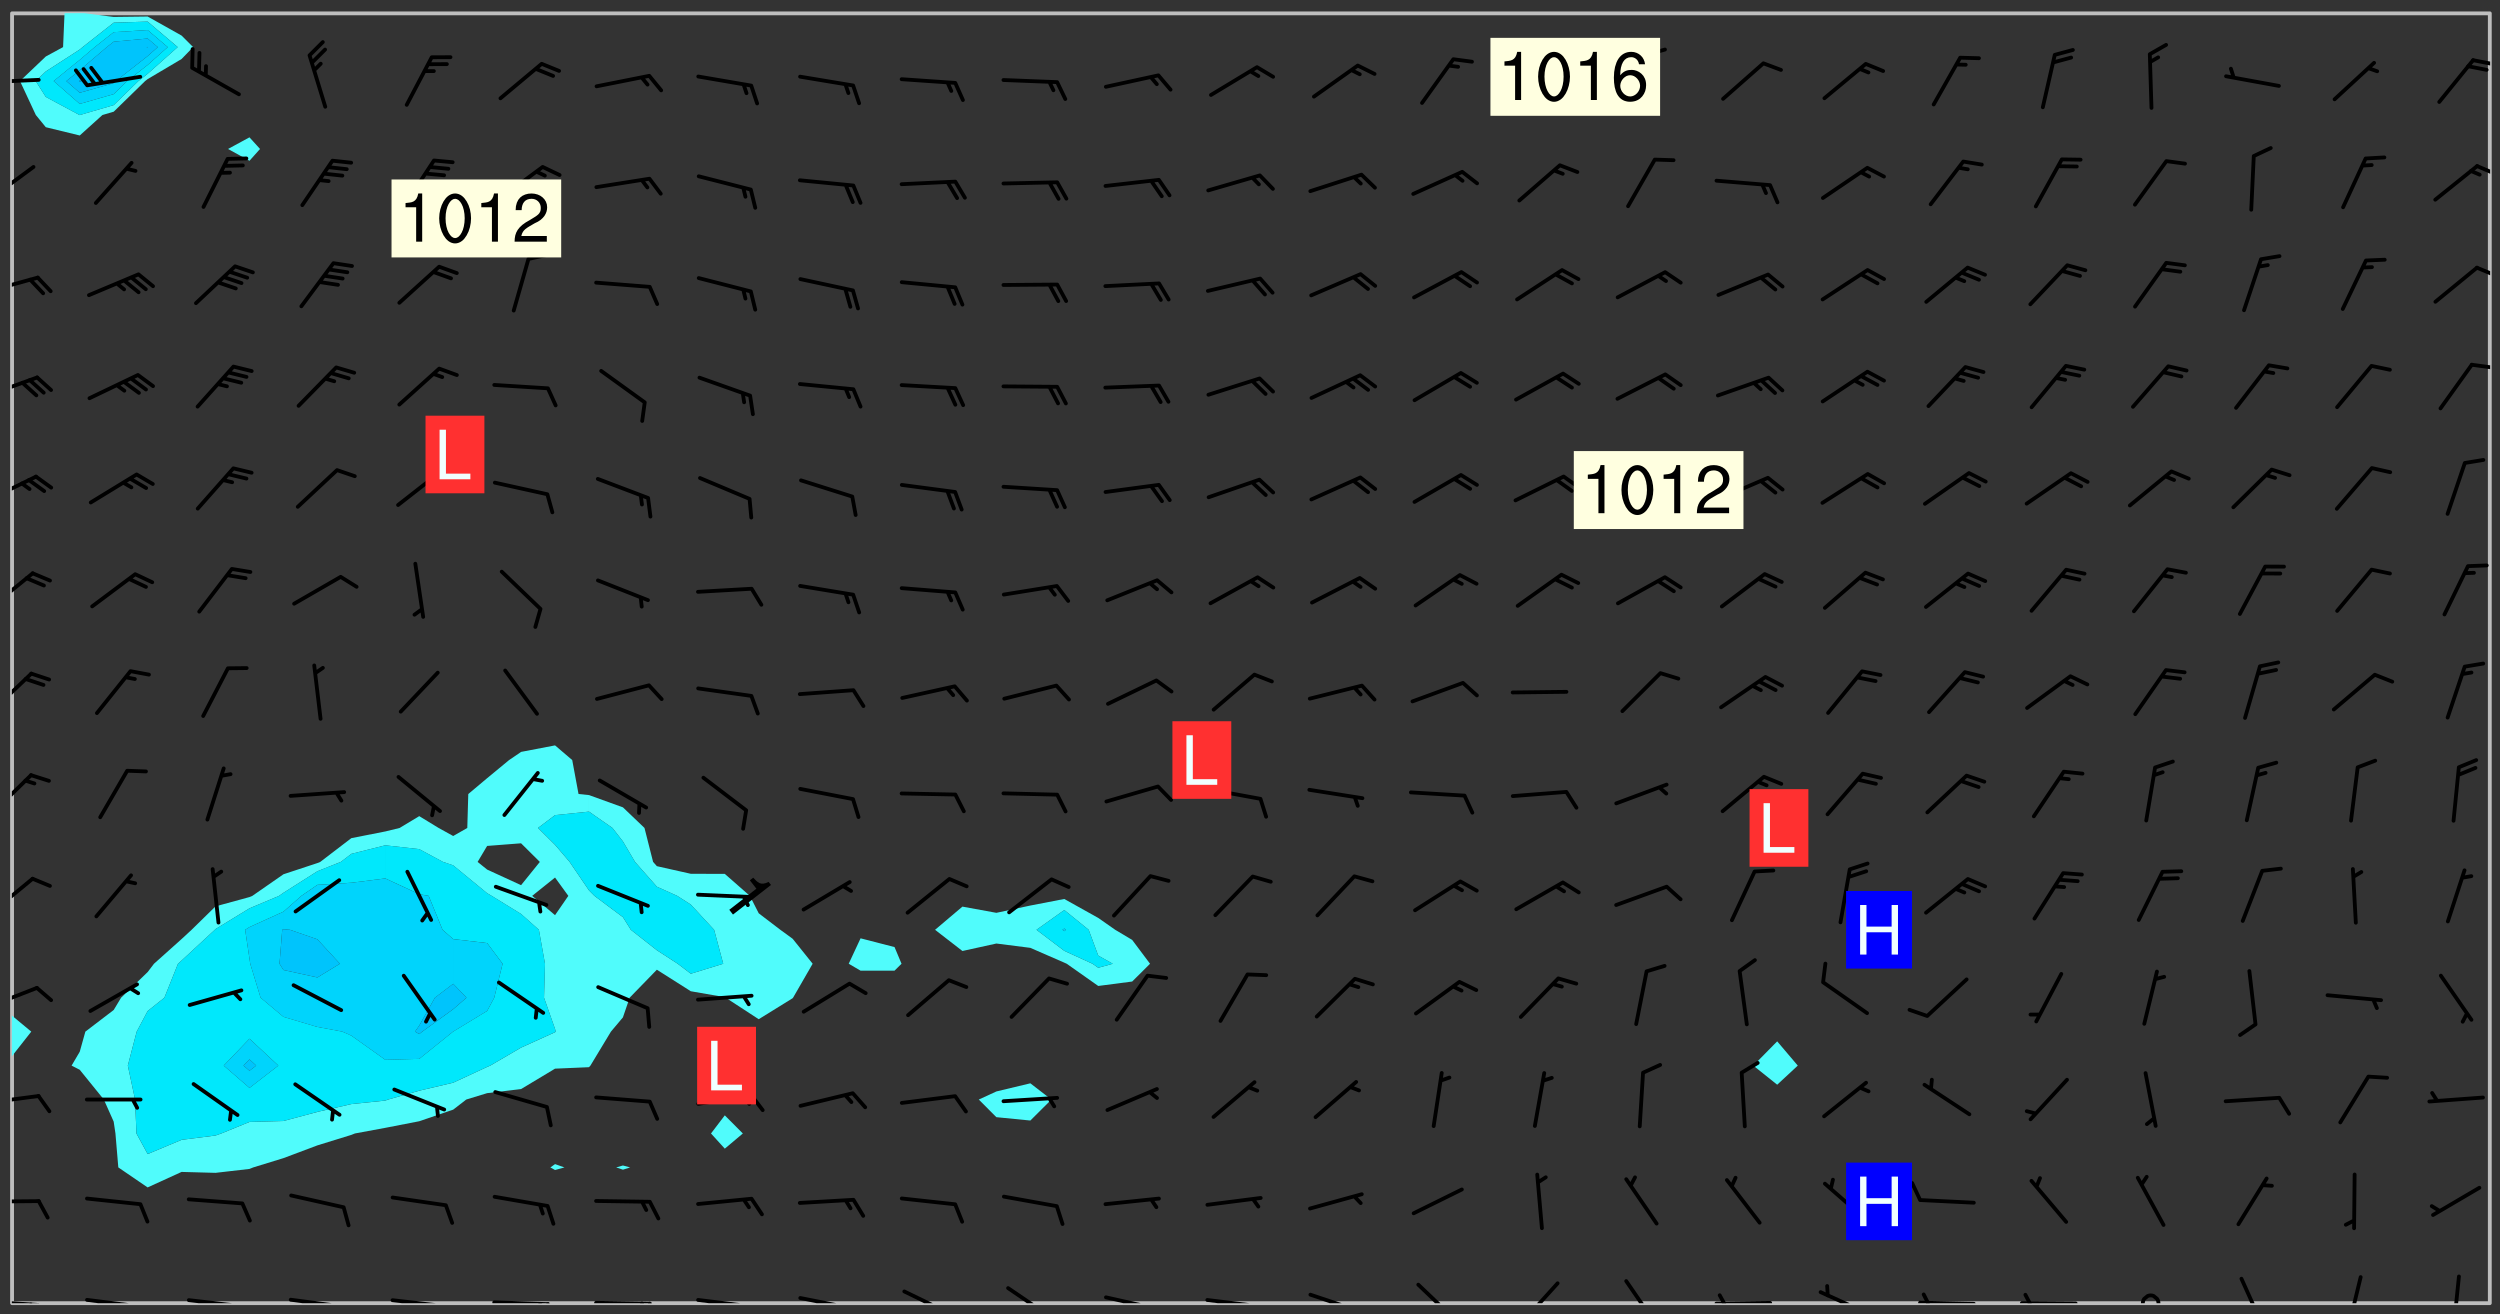 <svg xmlns="http://www.w3.org/2000/svg" role="img" xmlns:xlink="http://www.w3.org/1999/xlink" viewBox="142.45 309.95 326.84 171.84"><rect x="142.45" y="309.95" width="326.84" height="171.84" fill="#333333" stroke="none"/><defs><clipPath id="a"><path d="M144 448h1v32.328h-1zm0 0"/></clipPath><clipPath id="b"><path d="M144 311.672h1V443h-1zm0 0"/></clipPath><clipPath id="c"><path d="M144 311.672h324v168.656H144zm0 0"/></clipPath><clipPath id="d"><path d="M145 311.672h23V328h-23zm0 0"/></clipPath><clipPath id="e"><path d="M467 311.672h1v168.656h-1zm0 0"/></clipPath><clipPath id="f"><path d="M144 479h4v1.328h-4zm0 0"/></clipPath><clipPath id="g"><path d="M147 480h2v.328h-2zm0 0"/></clipPath><clipPath id="h"><path d="M146 480h2v.328h-2zm0 0"/></clipPath><clipPath id="i"><path d="M153 479h9v1.328h-9zm0 0"/></clipPath><clipPath id="j"><path d="M160 480h2v.328h-2zm0 0"/></clipPath><clipPath id="k"><path d="M159 480h2v.328h-2zm0 0"/></clipPath><clipPath id="l"><path d="M166 479h9v1.328h-9zm0 0"/></clipPath><clipPath id="m"><path d="M173 480h3v.328h-3zm0 0"/></clipPath><clipPath id="n"><path d="M172 480h2v.328h-2zm0 0"/></clipPath><clipPath id="o"><path d="M180 479h8v1.328h-8zm0 0"/></clipPath><clipPath id="p"><path d="M187 480h2v.328h-2zm0 0"/></clipPath><clipPath id="q"><path d="M186 480h2v.328h-2zm0 0"/></clipPath><clipPath id="r"><path d="M193 479h8v1.328h-8zm0 0"/></clipPath><clipPath id="s"><path d="M200 480h2v.328h-2zm0 0"/></clipPath><clipPath id="t"><path d="M199 480h2v.328h-2zm0 0"/></clipPath><clipPath id="u"><path d="M206 479h9v1.328h-9zm0 0"/></clipPath><clipPath id="v"><path d="M213 480h3v.328h-3zm0 0"/></clipPath><clipPath id="w"><path d="M212 480h2v.328h-2zm0 0"/></clipPath><clipPath id="x"><path d="M220 480h8v.328h-8zm0 0"/></clipPath><clipPath id="y"><path d="M227 480h2v.328h-2zm0 0"/></clipPath><clipPath id="z"><path d="M226 480h2v.328h-2zm0 0"/></clipPath><clipPath id="A"><path d="M233 479h8v1.328h-8zm0 0"/></clipPath><clipPath id="B"><path d="M240 480h2v.328h-2zm0 0"/></clipPath><clipPath id="C"><path d="M239 480h2v.328h-2zm0 0"/></clipPath><clipPath id="D"><path d="M246 479h9v1.328h-9zm0 0"/></clipPath><clipPath id="E"><path d="M253 480h2v.328h-2zm0 0"/></clipPath><clipPath id="F"><path d="M260 478h8v2.328h-8zm0 0"/></clipPath><clipPath id="G"><path d="M273 478h8v2.328h-8zm0 0"/></clipPath><clipPath id="H"><path d="M286 479h9v1.328h-9zm0 0"/></clipPath><clipPath id="I"><path d="M292 480h2v.328h-2zm0 0"/></clipPath><clipPath id="J"><path d="M300 479h8v1.328h-8zm0 0"/></clipPath><clipPath id="K"><path d="M306 480h1v.328h-1zm0 0"/></clipPath><clipPath id="L"><path d="M313 478h8v2.328h-8zm0 0"/></clipPath><clipPath id="M"><path d="M319 480h1v.328h-1zm0 0"/></clipPath><clipPath id="N"><path d="M327 477h7v3.328h-7zm0 0"/></clipPath><clipPath id="O"><path d="M341 477h6v3.328h-6zm0 0"/></clipPath><clipPath id="P"><path d="M354 477h6v3.328h-6zm0 0"/></clipPath><clipPath id="Q"><path d="M366 480h9v.328h-9zm0 0"/></clipPath><clipPath id="R"><path d="M367 479h2v1.328h-2zm0 0"/></clipPath><clipPath id="S"><path d="M380 478h8v2.328h-8zm0 0"/></clipPath><clipPath id="T"><path d="M393 480h8v.328h-8zm0 0"/></clipPath><clipPath id="U"><path d="M393 478h2v2.328h-2zm0 0"/></clipPath><clipPath id="V"><path d="M406 480h9v.328h-9zm0 0"/></clipPath><clipPath id="W"><path d="M406 478h3v2.328h-3zm0 0"/></clipPath><clipPath id="X"><path d="M422 479h3v1.328h-3zm0 0"/></clipPath><clipPath id="Y"><path d="M435 476h4v4.328h-4zm0 0"/></clipPath><clipPath id="Z"><path d="M449 476h3v4.328h-3zm0 0"/></clipPath><clipPath id="aa"><path d="M462 476h3v4.328h-3zm0 0"/></clipPath><clipPath id="ab"><path d="M144 466h4v2h-4zm0 0"/></clipPath><clipPath id="ac"><path d="M144 452h4v3h-4zm0 0"/></clipPath><clipPath id="ad"><path d="M144 438h4v4h-4zm0 0"/></clipPath><clipPath id="ae"><path d="M144 424h3v6h-3zm0 0"/></clipPath><clipPath id="af"><path d="M144 411h3v6h-3zm0 0"/></clipPath><clipPath id="ag"><path d="M144 397h3v7h-3zm0 0"/></clipPath><clipPath id="ah"><path d="M144 384h3v6h-3zm0 0"/></clipPath><clipPath id="ai"><path d="M144 372h4v4h-4zm0 0"/></clipPath><clipPath id="aj"><path d="M144 359h4v3h-4zm0 0"/></clipPath><clipPath id="ak"><path d="M465 357h3v2h-3zm0 0"/></clipPath><clipPath id="al"><path d="M144 345h4v4h-4zm0 0"/></clipPath><clipPath id="am"><path d="M466 344h2v3h-2zm0 0"/></clipPath><clipPath id="an"><path d="M144 331h4v6h-4zm0 0"/></clipPath><clipPath id="ao"><path d="M466 331h2v2h-2zm0 0"/></clipPath><clipPath id="ap"><path d="M144 320h4v1h-4zm0 0"/></clipPath><clipPath id="aq"><path d="M465 317h3v2h-3zm0 0"/></clipPath><g id="ar" clip-path="url(#clip1)"><path fill="#fff" fill-opacity="0" fill-rule="evenodd" d="M0 0h1000v1000H0zm0 0"/><path fill="#d3d3d3" fill-opacity="0" fill-rule="evenodd" d="M162.152 355.867l-.234.293.059.234.117.172.176.234.293.348.113.059.117-.172.059-.234.176-.176.465-.176h.699l.234.293.289.816.059.176.176.23.352.234.699.699.172.176.234.348.234.41.289.582.41.465.23.234.234.176.117.23.176.293.172 1.164v.234l.059.289.059.117.117.117.348.41.117.172.176.176.176.234.117.172.172.352.059.234.234.406.234-.059-.176.176-.059.93h-.582l-.234-.113-.348.113-.117.117-.059.293-.059.176-.117.172-.465.293-.059.234-.059.113v.645l.059.172v.41l.059.059v.406l.059.406.117.176.059.059.23.641-.059.293v.699l-.059.582v.234l-.059.23-.055.352v1.922l.055.117h.426l-.367.117-.023.352.891 1.168 1.742.539 1.34.359v.539l.09.809.535.715 1.52.27.891-.086.09 1.164.535.18 1.16-.18 2.055-.984 1.16-.363 1.879-.176 1.695-.18-.18.719-1.516.086-1.25.09-.805.27-1.074.809.27.719.535.898-.18.625-.266.809.266 1.078.625.898.805.18 1.25-.18-.266.723.098.504.055.293v.172l.059.293v.406l.176.117.352.117h.406l.293-.176.113-.117.059-.117.117-.23.059-.176.352-.465.23-.176.176-.059.176.059.059.176.117.988.055.469.059.172.117.234.176.059.816.059h.289l.117.234.059.406.059.352v1.105l.117.293.117.348.289.699.176.352.582.754.352.176.172.059.469.234.641.465.348.234.293.176.293.055.23.062.816.348.293.176.113.172.352.352.117.176.523.641v.289l.059.352v.348l.059.352.059.289.117.059.172.059h.176l.582.234.176.117.176.289.176.234.113.234.293.23.117.117v.41l.059.055.289.234.234.117.059.117.117.172.059.117.23.234.059.176.234.059.117.059-.117.113-.059.117v.117l-.117.293-.117.289v.582l.176.117.117.059.059.117.117.117.113.059.176.348.059.352.059.406v.176l-.059.176-.117.699v.172l.117.176.293.293h.406l.176.117.117.172.117.293v.234h-.527l-.23-.234h-.234l-.176.059-.059.699.059.348.117.176.176.41.117.23.289.469.176.055h.523l.234.059.758.641.059.293v.234l.059.059.23.348v.352l-.117.172v.293l.293.289.293.176.172.059.293.176.293.117.582.406.289.234.293.176.219.16.016.012.23.176.641.523.176.234.117.176.176.176.113.172v.641l.117.176.469.117.582.117.234.059.23.113.293.117.113.059.586.352.289.172.176.062.176.055.176.059.699.352.289.176.234.055.289.176.234.117.641.406.293.117.172.059.234.059.41.059.23.059.234.117.059.172-.41.176.469.059.059.293.113.234.176.055.234.059.176.059.406.117.641.234.117.172.059.234v.176l-.059.117-.059.406.234.234.117.059.348.117.641.23.176.117.289.117.176.176.234.465.582 1.105.176.176.348.176.176.117.352.117 1.047.523.234.059.465.113.293.059.465.176.758.582.234.234.348.465.176.176.289.234.816.699.293.176.289.289.293.176.293.289.695.641.176.176.293.234.289.234.469.289.641.582.348.234.234.293.348.348.352.465.934.992.348.406.117.176.234.059.113.117.645.176.23.113.234.059.293.176.23.117.934.699.406.406.234.176.406.176.234.117.816.348.348.234.234.117.293.289.23.117.758.352.352.172.23.059.293.117.234.059.871.176h.816l.469.23.172.059.875.699.465.117.293.059.176.059.23.059.469.059.348.059.352.059.406.059h.293l.172.059v.23l.176.176h.293l.348.059.352.059.699.117h.641l.465-.234.293-.176.172-.117.41-.172.289-.176.934-.465.469-.293.523-.293.465-.172.465-.176 1.051-.465.289-.117.41-.117.289-.117.527-.176 1.516-.699.582-.348.289-.059.293-.059.348-.117.875-.23.352-.117h.113l.234-.059.875-.234.234-.059h.812l.352-.059.816-.117.172-.059.352-.055.293-.059.23-.059.816-.176.176-.059h.348l.234-.059.465-.117.758-.172.234-.059h.348l.41-.117.289-.059 1.285-.059h.289l.41-.059.23-.059h.176l.875-.117h.406l.41-.117h.348l.352-.113.871-.059h1.75l1.047.289.41.117.289.117.352.117.289.117 1.051.172.289.059h.293l.293.059.172.059.41.059.172.059.117.059h.117l.117.059.352.059h.113l.41.066 1.922.395 1.926.395 1.52.449 1.695.719 2.145.805 1.605-.719 1.43-.805 1.16-1.078 1.25-.449 3.035-.719 1.875-.359 2.145-1.348 2.234-1.254 2.5-1.258 1.695-.449 1.785-.18 1.16-.27.625.539 1.34-.27.715-.988.984-1.344.445-.18.805-.359 1.875-.539 1.785-.449 1.25-.27 1.16-.09 1.699-.09 1.961-.27 1.25-.09h.539l.625-.09h.891l2.145-.18 2.41-.18 2.59-.09 1.695.18 1.609.09 1.43.359 1.16.719 1.875.988 1.16 1.527.266.715.629.09.355.898.535.539.535 1.527 1.074.359h.535l-.805.535.09 1.707.715 2.695.891.805.895.988.715 1.258 1.785.539 1.52-.18.355 1.344 1.609-.805.98-.539.27.27.316-.215.219-.145.801.449.449-.359h.355l.535-.27.539-.719.535-.27.625-.988 1.16.449.84.371 1.395.617 1.695-.18h1.605l1.785.09.18-1.707.535-1.344.805.27.492.848.402.406-.09.539v.359l.715.449.711-.27h1.43l.359.988.445 1.258.715 1.344 1.25.629 1.695.629.715-.18.18-.539.98-.09.449.359.086 1.258-.266.629-.535.18v.539l.715.984.266.539.984.988.801 1.078-.266.359-.09.898-.625 2.332-.355 2.066-.09 1.793-.18.719-.09.539v1.438l-.98 1.883-.359 1.707-.535.898-.805 1.168-.266.539 2.055 1.254.086.359-.355.539-.09-.18v.809l.09 1.438-.445.715-1.074.094-.266.715.535.898.805.719 1.16.809 1.34.27.445.359-.355.449-1.789-.09-1.25-.449-.715-.719-.625-.09-.176 3.59-.188 1.309h89.359V311.703h-55.27v49.082l.762.125 3.289.543 2.023 2.836v2.754l2.352.332 2.348.332h4.051l-1.379 4.16-2.023.707-2.023.703-.543.344-2.594 1.617-.188.117-2.023-2.078-.73-2.742-2.672-2.078-1.375-3.5-.066-.082-1.957-2.672 2.75-1.418v-49.082H294.422v91.414l.117.031.133.012.074.074.105.047.09.059.086.059.09.059.297.297.059.09.031.117.027.117.016.137-.031.117-.059.09-.059.086-.043.105-.047.102-.027.121v.145l.176.27.148.148.074.086.074.074.043.105.062.09.059.086.043.105.059.09.047.102.043.105.059.086.117.18.074.074.062.086.059.09.043.105.059.09.059.086.062.09.059.09.043.102.117.18.074.074.059.086.074.074.09.059.105.047h.148l.133-.016.133.016.102-.047.074-.074.047-.102-.016-.133v-.148l-.047-.105-.027-.117-.047-.102-.027-.121-.043-.102-.062-.09-.043-.102-.043-.105-.031-.117-.016-.133-.012-.137.086-.059.059-.086.121-.031.043.105.016.133v.117l.059.102.059.09.09.059.148.148.059.09.043.105-.012.102.086.059.105.047.086.059.09.059.074.074-.117.027-.105.047-.086.059-.074.074-.059.09-.062.086-.027.121-.047.102-.043.105-.031.117-.012.133-.016.133v.148l.027.117.047.105.043.102.059.09.074.074.09.059.074.074.09.059.059.09.043.105.047.102.117.031.133.016h.148l.117-.031.105.043.043.105.047.102.027.121L299.5 410l.027.117.031.121.027.117.105.043.102.047.133-.016.148.148.062.086.074.074.07.074.09.062.105.043.102.043.117.031.137.016.117-.031.074-.074.027-.117-.012-.133-.031-.121-.027-.117.043-.105h.117l.09.062.117.027h.148l.133.016h.148l.133.016.133-.016h.148l.133-.016.133-.012.137.012.117-.027.133-.016.191-.059-.059.176-.016.133-.027.121-.016.133-.059.086-.133.016-.105.047-.105.043-.117.031-.117.027-.266.031h-.148l-.133.016-.074.074.059.086.148.148.117.18.074.07.09.062.09.059.086.059.09.059.102.043.105.062.105.043.086.059.105.047.102.043.18.117.059.09-.043.102-.047.105.016.133.223.223.059.09.043.102.031.121.043.102.016.133.031.117.012.137.031.117.148.148.102.043.105.043.117.031.133.016.137.016h.117l.117-.031.09-.059.043-.105.047-.102.043-.105.031-.117.012-.133v-.148l-.012-.133-.016-.133-.031-.117-.043-.105-.047-.105-.043-.102-.043-.105-.016-.133.016-.133.027-.117.031-.117.027-.121.047-.102.09-.059.086-.062.074-.074.09-.059.223-.223.059-.086.074-.074.117-.18.059-.086v-.148l-.074-.074-.102-.047-.105-.043-.102-.043-.059-.09-.047-.105-.027-.117.09-.059.117-.031.102-.043.18-.117.148-.148.012-.133-.012-.105-.09-.059-.133.016h-.148l-.133.016-.133-.016-.121-.031-.086-.059-.074-.074-.059-.09-.062-.086-.117-.18-.059-.086.031-.121.086-.059.121-.031.059-.086v-.121l-.031-.117-.059-.09-.059-.086-.047-.105-.027-.117-.016-.133.059-.09.074-.074.09-.059.117-.18.074-.074.059-.086.148-.148.121-.031.133-.016.133.016.074.074.043.105.016.133-.031.117-.117.031-.133.012-.148.148-.043.105-.047.102-.027.121-.031.117v.148l.031.117.043.105.059.09.074.07.074.074.117.031.121.027.117-.027.133-.016h.117l.09.059.074.074.047.105.059.086.102.047.133.016.105.043.086.059-.012.105-.074.074-.18.117-.059.09-.09.059-.07.074-.074.074-.062.09-.027.117-.016.133.016.133-.016.133v.148l.016.133.027.117.031.121.074.074.09.059.086.059.09.059.117.031v.086l-.102.047-.09.059-.266.031-.117.027h-.148l-.105.043-.102.047-.059.09-.062.234-.012.133-.031.121-.016.133v.293l-.012.133.012.137.016.133.133.016.133.012.121.031.086.059.074.074.047.105.043.102.016.133v.445l-.016.133v.445l.031.266.027.117.016.133.031.117.086.211.031.266v.148l-.031.117-.027.117-.031.121-.027.117-.031.117-.031.121-.012.133-.016.133.09.059.117-.031.102.016.047.105-.031.266v.441l-.043.105-.047.105-.043.102-.043.105-.059.086-.031.121-.043.117-.031.117-.016.133.016.133.059.09.105.047.086.059.059.086-.012.137-.031.117-.043.102v.445l-.016.133v.148l-.031.117-.043.105-.027.117-.047.105-.043.102-.031.121-.027.117-.031.133-.031.117-.027.117-.043.105-.031.117-.031.121-.012.133-.016.133v.297l.027.117v.148l.047.398.027.117.059.09.121.031h.148l.133-.016.059.09v.117l-.059.09-.09.059-.102.043-.105.047-.09.059-.086.059-.137.016-.117-.031-.133-.016-.102.047-.062.086-.012.137-.016.133-.031.117-.027.117-.016.133-.031.121v.297l.016.133.031.117v.148l.012.133v.148l-.027.117-.047.102-.027.121-.031.117-.059.09-.074.074-.102.043-.105.047-.117.027-.121.031-.102-.047.059-.086.105-.047.027-.117.031-.117.027-.121.031-.117v-.148l.016-.133-.031-.117-.043-.105-.105.016-.074.074-.102.043-.09.062-.074.074-.043.102-.016.133-.031.117L304.25 426l-.031.117-.027.117-.031.121-.027.117-.031.117-.043.105-.09.059h-.09l-.117-.031-.031-.086.016-.137-.031-.117v-.148l-.012-.133v-.148l-.062-.234-.027-.121-.043-.102-.047-.105-.059-.086-.059-.09-.043-.105-.062-.086-.148-.148-.07-.074-.105-.047-.105-.043-.102-.043-.297-.297-.09-.074-.086-.059-.105-.043-.09-.062-.086-.059-.105-.043-.09-.059-.086-.062-.074-.07-.105-.047-.086-.059-.105-.043-.09-.062-.102-.043-.105-.043-.086-.059-.105-.047-.105-.043-.102-.047-.09-.059-.102-.043-.105-.043-.09-.062-.117-.027-.133-.016-.133.016H299.75l-.133.016-.117-.031-.09-.059-.074-.074-.09-.059-.102-.047h-.148l-.121-.027-.102-.043-.074-.074-.117-.18-.09-.059-.102-.043-.09-.062-.105-.043-.09-.059-.086-.059-.105-.047-.059-.086-.059-.09-.043-.105-.047-.102-.074-.074-.086-.059-.074-.074-.09-.059-.223-.223-.043-.105-.031-.266.105-.043h.145l.105.043.074.074.09.059.086.059.105.047.09.059.148.148.07.074.148.148.062.086.074.074.086.059.074.074.09.062.09.059.086.059.27.176.102.047.105.043.102.043.047-.074.059-.086.074-.074.07-.074.105.043.074.074.059.09.043.102.047.105.043.105.121.027.117-.027.074-.09.043-.105.059-.09.074-.074.105-.043.117-.027.133.012.09.059.148.148.059.09.043.105.047.102.043.105.043.102.105.047.105.043.133.016.086-.059.059-.09.074-.074.105-.043.117.027.105.047.102.043.105.043.102.047.18.117v.117l-.016.133.016.133.016.137.059.086.102.047.121.027.117.031h.148l.117-.031.059-.09.18-.117.059-.09.074-.074.059-.086.117-.18.18-.117.117.031.09.059.043.074-.016.133v.117l.09.059h.148l.133-.016.133-.012.266-.031.105-.043.117-.031.121-.027.074-.074.07-.074.062-.09-.016-.105-.047-.102-.102-.043-.105-.016-.117.027-.266.031h-.148l-.074-.074-.09-.059-.117-.031-.117-.027-.133-.016h-.148l-.133.016h-.297l-.105-.047-.148-.148-.043-.102-.059-.09.223-.223.086-.059.105-.043.117-.031.133-.016.133.016.137.016.102.043.133-.012.09-.062.102-.043.062-.09-.047-.102-.09-.059-.117-.031-.102-.043-.059-.09-.062-.09v-.117l.016-.133.105-.047.074-.07v-.121l-.09-.059-.031-.117.09-.059.074-.074.043-.105.059-.09.047-.102.016-.133v-.148l-.047-.105-.043-.102-.09-.059-.133-.016-.102-.043-.137-.016-.117-.031h-.445l-.133-.016-.133-.012-.133-.016-.117-.031h-.148l-.133-.016-.133-.012-.266-.031-.121-.043-.086-.059-.074-.074v-.148l.012-.133.105-.047.102-.043.133-.016h.152l.133-.016h.293l.121.031.102.043.09.059.234.062.121-.047.09-.059.102-.043.133-.016.105.043.102.047.133.012.121-.027h.145l.121-.031.117-.027.105-.047.074-.074.086-.059.148-.148.059-.086.047-.105.027-.117.016-.105-.102-.043-.09-.059-.117-.031-.105-.043-.09-.062-.074-.086-.074-.074-.102-.043-.105-.047-.102-.043-.059-.09-.047-.102-.086-.211-.062-.086-.059-.09-.074-.074-.086-.059h-.27l-.117.031-.09.059-.102.043-.133.016-.105-.016-.027-.117-.062-.09-.117-.031-.102-.043-.148-.148-.031-.117-.016-.105.074-.074.18-.117.117-.027.117-.031.137.016.102.043.105.043.102.047.105.043.117.031.133.016.117.027.133.016.105-.016.09-.059-.074-.074-.105-.043-.074-.074-.074-.09-.148-.148-.086-.059-.09-.059-.074-.074-.09-.059-.102-.047-.121-.027-.102-.047-.105-.043-.117-.031-.102-.043-.121-.031h-.148l-.117.031-.105.043-.086.062-.18.117-.086.059-.09.059-.105.047-.086.059-.105.043-.102.043-.105.047-.074.074-.059.09-.059.086-.047.105-.059.086-.074.074-.133-.012-.117-.031h-.117l-.074.074-.09.059-.074.074-.09.059-.086.059-.105.047-.102.043-.137.016-.102-.043-.148-.148-.105-.047h-.086l-.105.047-.102.043-.121.031-.117-.031-.074-.074v-.117l.031-.121.074-.07.059-.09.074-.074.117-.031.105-.043h.293l.133-.016.137-.016.102-.043.09-.059.102-.047.09-.059.133-.012.09.059.133.012.09-.059.086-.059.105-.043.09-.059.086-.062.09-.059.148-.148.059-.086.059-.09.105-.043.133-.016.117.027.121.031.059-.059.059-.09.031-.266.027-.117.105.012.133.016.102-.043.09-.059.059-.09.074-.074.059-.09.047-.102.012-.133-.012-.133-.047-.105-.148-.148-.059-.09-.059-.086-.043-.105v-.445l.016-.133v-.148l.012-.133-.059-.059-.09.059-.102-.043-.18-.117-.086-.059-.062-.09-.059-.09-.074-.074-.086-.059-.121.031-.102.012-.105.047-.086.059-.105.043-.148.148-.09.059-.086.059-.09.062-.105.043-.133.016v-.121l.105-.043.117-.031.074-.07.043-.105v-.148l-.027-.117-.148-.148-.133-.016h-.148l-.117.031-.105.043-.102.043-.09.062-.117.027-.074-.074.012-.133-.043-.102-.043-.105-.09-.059-.117.027-.121.031-.117.031-.102.043-.121.031-.102.043-.105.043-.09.059-.102.016v-.117l.016-.133-.059-.09-.074.043-.148.148-.059.09-.074.074-.047.105-.043.102-.074.074-.059.09-.074.074-.059.086-.074.074-.09.062-.074.07-.074.074-.102.016-.133.016-.105-.043v-.121l.148-.148.043-.102.059-.09.047-.102.043-.105.059-.09.031-.117.043-.102.031-.121.027-.117.047-.105.043-.102.043-.105.074-.07.09-.062.09-.059.102-.043h.297l.266-.031.105-.043-.074-.074-.117-.031-.105-.043-.09-.059-.102-.047-.09-.059-.102-.043-.105-.043-.09-.062-.086-.059-.105-.043-.102-.043-.121-.031-.117-.031-.102-.043L297.5 410.25l-.102-.043-.09-.059-.043-.105-.016-.133.102-.043.133-.016.137.016.133-.016.102-.043.059-.09.016-.105-.09-.059-.074-.074-.102-.043-.09-.059-.148-.148-.043-.105-.016-.133v-.293l-.059-.09-.09-.059-.074-.074-.043-.105-.031-.117-.059-.09-.074-.074-.117-.027-.074-.074-.09-.059-.09-.062-.086-.059-.074-.074-.059-.086-.047-.105-.086-.059-.148-.148-.195-.059-.133.016-.102.043-.074.074-.047.102-.043.105-.059.09-.059.086-.297.297-.09.059h-.086l-.062-.086-.043-.105.031-.117.059-.09.027-.117-.012-.133-.09-.062-.105.047-.117.027-.117.031-.27.176-.102.047-.117.027-.105.047-.09.059-.102.043-.059-.086-.047-.105.016-.133.047-.105.07-.074.074-.07.059-.09v-.148l-.043-.105h-.238l-.102.047-.031.117-.027.117-.031.121-.074.043-.133.016-.074-.047-.043-.102-.043-.105-.047-.102-.043-.105-.121.031-.102.043-.133.016-.117.031-.105.043-.09.059-.102.047-.121.027-.133.016-.102-.043-.059-.09-.047-.105-.043-.102-.043-.105v-.117l.059-.09.086-.059.18-.117.102-.047.105-.043.105-.059.102-.043.09-.062.102-.043.105-.059.102-.047.09-.059.105-.043.102-.043.09-.062.102-.043.137-.016.117.031.102.043.121.031.102.043.105.047.102.043.105.043.102.047.105.043.102.043.105.047.086.059.105.043.117.031.105.043.102.047.09.059.105.043.102.043.105.047.117.027.102.047.121.027h.148l.086-.059.016-.102.059-.09-.027-.117-.074-.074-.117-.18-.074-.074-.09-.074-.18-.117-.086-.059-.105-.043-.102-.047-.27-.176-.059-.09-.074-.074-.059-.09-.043-.102-.031-.117-.016-.137v-.562l-.012-.133-.016-.133-.031-.117-.016-.133-.012-.133-.031-.121-.223-.223-.059-.086-.016-.105.031-.117.133-.016v-91.414H172.992v1.453l-.059.234-.352 1.051-.172.523-.117.348-.176.41-.117.172-.234.293-.23.059h-.352l-.117.059-.23.406v.293l.117.176.23.23.117.234.641.758.293.465.176.234.23.352.234.348.641.816.176.465.172.41.117.695.176.469.117 1.398.059.465v.875l.117 1.047v4.781l-.059.465-.352 1.281-.176.523-.113.41-.352.93L172.934 336l-.234.582-.117.176-.172.348-.176.406-.352.816-.059.293-.113.293-.117.289-.059.176-.117.875-.059.406-.059.117-.059.176-.059.172-.23.527-.117.172v.234l-.117.234-.059.172-.176.586v.289l-.059.176v.293l-.059.113-.059.527v.172l-.055.234v2.621l-.176.816-.117.176-.176.234-.117.172-.113.234-.586.934-.23.289-.293.465-.176.234-.289.352-.352.699-.113.23-.176.41-.176.23-.406.527-.816.699-.293.172-.289.234-.176.117-.176.176-.523.406-.527.176-.172.176-.234.055-.641.176h-.758m12.211 31.023l-1.074.449.359.895 1.25-.715.445-.539-.98-.09"/><path fill="#d3d3d3" fill-opacity="0" fill-rule="evenodd" d="M201.508 416.598h-.895l.449.629.98.359.805-.09.445-.988-.176.09-.715-.355-.895.355m154.621 59.07l-.059-.523v-.293l.113-.293.059-.23.469-.469h.113l.117-.113.117-.059h.176l.234-.059h.348l.234.059.117.059.23.172.059.176.117.582v.293l-.117.176-.172.289-.176.176-.527.523-.23.234-.117.059h-.176l-.117-.059-.406-.293-.176-.117-.117-.059-.059-.113-.055-.117m6.641-10.957l-.059-.172v-1.109l.059-.172.176-.059.172-.059h.176l.234-.059.117.059.059.699-.059.172-.117.176-.117.059-.234.523-.113.059h-.234l-.059-.117m9.613-14.391l-.117-.176v-.699l.293-.875.117-.172.176-.352.113-.23.117-.293.352-.758.117-.23.172-.234h.176l.117-.059h.641l.117.059.234.234.172.113.352.293.117.117.113.176v.113l.117.059.117.117v.699l-.059.176v.23l-.059.176-.348 1.051-.117.23-.117.234-.117.059-.23.234-.641.289h-.875l-.41-.117-.641-.465"/><path fill="none" stroke="#bebebe" stroke-linecap="round" stroke-linejoin="round" stroke-miterlimit="10" stroke-width=".5" d="M467.957 311.695H144.027v168.625h323.93v-168.625"/><g clip-path="url(#a)"><path fill="#fff" fill-opacity="0" fill-rule="evenodd" d="M144 475.891v4.438h.004H144v-32.281 27.844"/></g><g clip-path="url(#b)"><path fill="#fff" fill-opacity="0" fill-rule="evenodd" d="M144 440.383v2.332-131.043h.004H144V440.383"/></g><path fill="#50fcfc" fill-rule="evenodd" d="M144 442.715v5.332l.004-.004v-5.324l-.004-.004"/><g clip-path="url(#c)"><path fill="#fff" fill-opacity="0" fill-rule="evenodd" d="M144.004 480.328v-32.285l2.535-3.223-2.535-2.102V311.672h6.883l-.191 4.438-2.258 1.227-3.375 3.211 2.07 4.438 1.305 1.598 4.438 1.082 2.969-2.68 1.473-.43 4.109-4.008.328-.254 4.438-2.629 1.508-1.555-1.508-1.504-4.438-2.492-4.438.055-3.867-.496h21.617v16.23l-2.805 1.523 2.805 1.543 1.379-1.543-1.379-1.523v-16.23h39.949v95.727l-4.441.852-1.57 1.066-2.867 2.367-2.465 2.07-.129 4.438-1.844 1.051-1.902-1.051-2.535-1.547-2.566 1.547-1.875.457-4.438.875-4.062 3.105-.375.152-4.438 1.465-4.066 2.824-.375.156-4.438 1.215-3.133 3.066-1.305 1.207-3.609 3.23-.828 1.086-3.473 3.352-.965 1.605-3.707 2.832-.734 2.629-1.066 1.812 1.066.547 3.152 3.891 1.289 2.891.23 1.547.375 4.438 3.832 2.617 4.438-2.027 4.438.121 4.438-.512.5-.199 3.941-1.211 4.438-1.668 4.438-1.371.473-.188 3.965-.734 4.441-.863 4.438-1.516 1.715-1.324 2.723-.832 4.438-.535 4.441-2.668v12.477l-.613.434.613.34 1.227-.34-1.227-.434v-12.477l4.438-.191.191-.211 2.68-4.441 1.566-1.859v19.359l-.883.254.883.297.941-.297-.941-.254v-19.359l.883-2.578 3.555-3.656 4.438 2.816 4.441.77v15.453l-1.805 2.371 1.805 1.984 2.359-1.984-2.359-2.371V440.312l.117.07 4.32 2.816 4.438-2.746.055-.07 2.559-4.438-2.613-3.262-1.613-1.176-2.824-2.156-1.164-2.281-3.273-2.871-4.441-.012-4.438-.996-.496-.562-1.125-4.438-2.816-2.691-4.438-1.605-1.367-.141-.824-4.438-2.246-1.918v-95.727h39.941v120.949l-1.551 3.324 1.551.906 4.441-.004.914-.902-.914-2.18-4.441-1.145V311.672h26.633v115.805l-4.438.859-4.441.953-4.438-.812-3.578 3.031 3.578 2.77 4.438-.977 4.441.566v17.707l-4.441 1.066-2.301 1.059 2.301 2.305 4.441.438 2.754-2.742-2.754-2.125V433.867l4.438 1.934.32.145 4.117 2.902 4.438-.578 2.336-2.324-2.336-3.117-2.215-1.32-2.223-1.555-4.438-2.477V311.672h93.203v134.418l-3.125 3.172 3.125 2.5 2.691-2.5-2.691-3.172V311.672h93.203v168.656H144.004"/></g><path fill="#50fcfc" fill-rule="evenodd" d="M146.539 444.82l-2.535 3.223v-5.324l2.535 2.102"/><g clip-path="url(#d)"><path fill="#50fcfc" fill-rule="evenodd" d="M147.133 324.984l-2.07-4.438 3.375-3.211 2.258-1.227.191-4.438h2.562l3.867.496 4.438-.055v.664l-4.438.137-4.066 3.195-.375.316-4.438 2.867-1.32 1.254 1.32 2.078 4.395 2.359.043.02.023-.02 4.418-1.289 3.227-3.148 1.211-.949 3.926-3.488-3.926-3.332v-.664l4.438 2.492 1.508 1.504-1.508 1.555-4.438 2.629-.328.254-4.109 4.008-1.473.43-2.969 2.68-4.438-1.082-1.305-1.598"/></g><path fill="#00e8fc" fill-rule="evenodd" d="M148.438 322.625l-1.32-2.078 1.32-1.254 4.438-2.867.375-.316 4.066-3.195 4.438-.137v1.102l-4.438.277-2.484 1.953-1.957 1.668-3.414 2.77 3.414 2.988 4.441-1.277 1.754-1.711 2.684-2.105 2.625-2.332-2.625-2.23v-1.102l3.926 3.332-3.926 3.488-1.211.949-3.227 3.148-4.418 1.289-.023.02-.043-.02-4.395-2.359"/><path fill="#00d4fc" fill-rule="evenodd" d="M152.875 323.535l-3.414-2.988 3.414-2.77 1.957-1.668 2.484-1.953 4.438-.277v1.105l-4.438.414-.906.711-3.535 3.02-1.75 1.418 1.75 1.531 4.441-1.258.277-.273 4.16-3.262 1.324-1.176-1.324-1.125v-1.105l2.625 2.23-2.625 2.332-2.684 2.105-1.754 1.711-4.441 1.277"/><path fill="#00c4fc" fill-rule="evenodd" d="M152.875 322.078l-1.75-1.531 1.75-1.418v1.348l-.086.07.086.078.27-.078-.27-.07v-1.348l3.535-3.02.906-.711 4.438-.414v1.105l-.176.02.176.02.023-.02-.023-.02v-1.105l1.324 1.125-1.324 1.176-4.16 3.262-.277.273-4.441 1.258"/><path fill="#50fcfc" fill-rule="evenodd" d="M152.875 449.809l-1.066-.547 1.066-1.812.734-2.629 3.707-2.832.965-1.605 3.473-3.352.828-1.086 3.609-3.23 1.305-1.207 3.133-3.066 4.438-1.215.375-.156 4.066-2.824 4.438-1.465.375-.152 4.062-3.105 4.438-.875v1.812l-4.438 1.117-1.375 1.051-3.062 1.223-4.438 2.816-.574.402-3.867 1.629-4.438 2.711-.098.098-4.34 4.016-.473.422-1.777 4.438-2.188 1.742-1.434 2.695-1.16 4.441.949 4.438.18 4.438 1.465 2.688 4.438-1.859 4.438-.566.742-.262 3.695-1.512 4.441-.121 4.438-1.191 4.438-1.023 4.438-.457.359-.133 4.082-1.16 4.438-1.047 4.438-2.059.402-.172 4.035-2.355 4.441-2.012.082-.074-.082-.344-1.441-4.094.125-4.438-.797-4.438-2.328-2.07-3.848-2.367-.59-.348-4.438-3.641-1.336-.453-3.102-1.668-4.441-.5v-1.812l1.875-.457 2.566-1.547 2.535 1.547 1.902 1.051 1.844-1.051.129-4.438 2.465-2.07 2.867-2.367 1.57-1.066v11.945l-4.438.344-1.242 2.09 1.242 1 4.438 2.039 2.453-3.039-2.453-2.434V408.25l4.441-.852 2.246 1.918.824 4.438 1.367.141v2.164l-4.438.457-2.227 1.676 2.227 2.207v4.277l-2.988 2.395 2.988 2.523 1.738-2.523-1.738-2.395v-4.277l1.902 2.23 2.535 3.727.711.715 3.727 2.785 1.035 1.652 3.402 2.672 2.723 1.766 1.715 1.305 4.238-1.305-1.191-4.438-3.047-3.297-1.781-1.141-2.656-1.195-2.859-3.246-1.578-2.672-1.371-1.766-3.066-2.133v-2.164l4.438 1.605 2.816 2.691 1.125 4.438.496.562 4.438.996 4.441.012 3.273 2.871 1.164 2.281 2.824 2.156 1.613 1.176 2.613 3.262-2.559 4.438-.055.07-4.438 2.746-4.32-2.816-.117-.07-4.441-.77-4.438-2.816-3.555 3.656-.883 2.578-1.566 1.859-2.68 4.441-.191.211-4.438.191-4.441 2.668-4.438.535-2.723.832-1.715 1.324-4.438 1.516-4.441.863-3.965.734-.473.188-4.438 1.371-4.438 1.668-3.941 1.211-.5.199-4.438.512-4.438-.121-4.438 2.027-3.832-2.617-.375-4.438-.23-1.547-1.289-2.891-3.152-3.891"/><path fill="#00b8fc" fill-rule="evenodd" d="M152.875 320.625l-.086-.078.086-.07.27.07-.27.078"/><path fill="#00e8fc" fill-rule="evenodd" d="M160.109 453.699l-.949-4.438 1.16-4.441 1.434-2.695 2.188-1.742 1.777-4.438.473-.422 4.34-4.016.098-.098 4.438-2.711 3.867-1.629.574-.402 4.438-2.816 3.062-1.223 1.375-1.051 4.438-1.117v4.332l-4.438.562-4.438.277-2.094 1.438-2.344 2.066-4.441 2.016-.566.355.566 3.785v10.453l-3.367 3.516 3.367 2.918 3.773-2.918-3.773-3.516v-10.453l.098.652 1.352 4.438 2.992 2.508 4.438 1.32 3.258.609 1.18.523 4.438 3.164 4.441-.125 4.422-3.562.016-.008 4.438-2.699.926-1.73 1.094-4.438-2.02-2.699-4.438-.523-1.395-1.215-1.816-4.438-1.227-.215-4.441-2.062v-4.332l4.441.5 3.102 1.668 1.336.453 4.438 3.641.59.348 3.848 2.367 2.328 2.07.797 4.438-.125 4.438 1.441 4.094.082.344-.082.074-4.441 2.012-4.035 2.355-.402.172-4.438 2.059-4.438 1.047-4.082 1.16-.359.133-4.438.457-4.438 1.023-4.438 1.191-4.441.121-3.695 1.512-.742.262-4.438.566-4.438 1.859-1.465-2.688-.18-4.438"/><path fill="#00b8fc" fill-rule="evenodd" d="M161.754 316.129l-.176-.02.176-.02.023.02-.023.02"/><path fill="#00d4fc" fill-rule="evenodd" d="M175.066 452.18l-3.367-2.918 3.367-3.516v2.699l-.781.816.781.676.879-.676-.879-.816v-2.699l3.773 3.516-3.773 2.918"/><path fill="#50fcfc" fill-rule="evenodd" d="M175.066 330.969l-2.805-1.543 2.805-1.523 1.379 1.523-1.379 1.543"/><path fill="#00c4fc" fill-rule="evenodd" d="M175.066 449.938l-.781-.676.781-.816.879.816-.879.676"/><path fill="#00d4fc" fill-rule="evenodd" d="M175.066 435.293l-.566-3.785.566-.355 4.441-2.016v2.297l-.16.074-.355 4.438.516.82 4.438.973 2.941-1.793-2.941-3.191-3.59-1.246-.848-.074v-2.297l2.344-2.066 2.094-1.438 4.438-.277 4.438-.562 4.441 2.062 1.227.215 1.816 4.438 1.395 1.215v5.844l-2.391 1.816-2.047 3.641-.555.797.555.316.391-.316 4.047-2.934 1.738-1.504-1.738-1.816v-5.844l4.438.523 2.02 2.699-1.094 4.438-.926 1.73-4.438 2.699-.016.008-4.422 3.562-4.441.125-4.438-3.164-1.18-.523-3.258-.609-4.438-1.32-2.992-2.508-1.352-4.438-.098-.652"/><path fill="#00c4fc" fill-rule="evenodd" d="M179.508 436.766l-.516-.82.355-4.438.16-.074.848.074 3.59 1.246 2.941 3.191-2.941 1.793-4.438-.973m17.754 8.371l-.555-.316.555-.797 2.047-3.641 2.391-1.816 1.738 1.816-1.738 1.504-4.047 2.934-.391.316"/><path fill="#fff" fill-opacity="0" fill-rule="evenodd" d="M206.137 420.539l-1.242 2.09 1.242 1 4.438 2.039 2.453-3.039-2.453-2.434-4.438.344m8.879 4.137l-2.988 2.395 2.988 2.523 1.738-2.523-1.738-2.395"/><path fill="#00e8fc" fill-rule="evenodd" d="M215.016 420.398l-2.227-2.207 2.227-1.676 4.438-.457 3.066 2.133 1.371 1.766 1.578 2.672 2.859 3.246 2.656 1.195 1.781 1.141 3.047 3.297 1.191 4.438-4.238 1.305-1.715-1.305-2.723-1.766-3.402-2.672-1.035-1.652-3.727-2.785-.711-.715-2.535-3.727-1.902-2.23"/><path fill="#50fcfc" fill-rule="evenodd" d="M215.016 462.914l-.613-.34.613-.434 1.227.434-1.227.34m8.875-.043l-.883-.297.883-.254.941.254-.941.297m13.316-2.75l-1.805-1.984 1.805-2.371 2.359 2.371-2.359 1.984m17.75-23.27l-1.551-.906 1.551-3.324 4.441 1.145.914 2.18-.914.902-4.441.004m13.316-2.574l-3.578-2.77 3.578-3.031 4.438.812 4.441-.953 4.438-.859v1.445l-3.633 2.586 3.633 2.75 3.688 1.688.75.527 1.902-.527-1.902-1.066-1.25-3.371-3.188-2.586v-1.445l4.438 2.477 2.223 1.555 2.215 1.32 2.336 3.117-2.336 2.324-4.438.578-4.117-2.902-.32-.145-4.438-1.934-4.441-.566-4.438.977m4.438 21.727l-2.301-2.305 2.301-1.059 4.441-1.066 2.754 2.125-2.754 2.742-4.441-.438"/><path fill="#00e8fc" fill-rule="evenodd" d="M281.59 434.258l-3.633-2.75 3.633-2.586v2.414l-.242.172.242.184.211-.184-.211-.172v-2.414l3.188 2.586 1.25 3.371 1.902 1.066-1.902.527-.75-.527-3.688-1.688"/><path fill="#00d4fc" fill-rule="evenodd" d="M281.59 431.691l-.242-.184.242-.172.211.172-.211.184"/><path fill="#50fcfc" fill-rule="evenodd" d="M374.793 451.762l-3.125-2.5 3.125-3.172 2.691 3.172-2.691 2.5"/><g clip-path="url(#e)"><path fill="#fff" fill-opacity="0" fill-rule="evenodd" d="M467.996 480.328H468V311.672h-.004H468v168.656h-.004"/></g><path fill="#fff" fill-opacity="0" fill-rule="evenodd" d="M234.371 427.48l3.586 4.605 7.859-6.117-3.586-4.609-7.859 6.121"/><path fill-rule="evenodd" d="M242.934 425.246l.312.402-4.969 3.867-.484-.621 3.543-2.758-.852-1.098.438-.34.395.402.199.164.211.129.238.074.27.008.32-.07.379-.16"/><g clip-path="url(#f)"><path fill="none" stroke="#000" stroke-linecap="round" stroke-linejoin="round" stroke-miterlimit="10" stroke-width=".5" d="M147.504 480.562l-7.008-.469"/></g><g clip-path="url(#g)"><path fill="none" stroke="#000" stroke-linecap="round" stroke-linejoin="round" stroke-miterlimit="10" stroke-width=".5" d="M147.504 480.562l1.008 2.238"/></g><g clip-path="url(#h)"><path fill="none" stroke="#000" stroke-linecap="round" stroke-linejoin="round" stroke-miterlimit="10" stroke-width=".5" d="M146.484 480.496l.504 1.117"/></g><g clip-path="url(#i)"><path fill="none" stroke="#000" stroke-linecap="round" stroke-linejoin="round" stroke-miterlimit="10" stroke-width=".5" d="M160.801 480.766l-6.973-.875"/></g><g clip-path="url(#j)"><path fill="none" stroke="#000" stroke-linecap="round" stroke-linejoin="round" stroke-miterlimit="10" stroke-width=".5" d="M160.801 480.766l.875 2.293"/></g><g clip-path="url(#k)"><path fill="none" stroke="#000" stroke-linecap="round" stroke-linejoin="round" stroke-miterlimit="10" stroke-width=".5" d="M159.785 480.641l.438 1.145"/></g><g clip-path="url(#l)"><path fill="none" stroke="#000" stroke-linecap="round" stroke-linejoin="round" stroke-miterlimit="10" stroke-width=".5" d="M174.121 480.73l-6.98-.805"/></g><g clip-path="url(#m)"><path fill="none" stroke="#000" stroke-linecap="round" stroke-linejoin="round" stroke-miterlimit="10" stroke-width=".5" d="M174.121 480.73l.898 2.285"/></g><g clip-path="url(#n)"><path fill="none" stroke="#000" stroke-linecap="round" stroke-linejoin="round" stroke-miterlimit="10" stroke-width=".5" d="M173.105 480.613l.449 1.141"/></g><g clip-path="url(#o)"><path fill="none" stroke="#000" stroke-linecap="round" stroke-linejoin="round" stroke-miterlimit="10" stroke-width=".5" d="M187.43 480.789l-6.969-.918"/></g><g clip-path="url(#p)"><path fill="none" stroke="#000" stroke-linecap="round" stroke-linejoin="round" stroke-miterlimit="10" stroke-width=".5" d="M187.43 480.789l.859 2.297"/></g><g clip-path="url(#q)"><path fill="none" stroke="#000" stroke-linecap="round" stroke-linejoin="round" stroke-miterlimit="10" stroke-width=".5" d="M186.414 480.656l.43 1.148"/></g><g clip-path="url(#r)"><path fill="none" stroke="#000" stroke-linecap="round" stroke-linejoin="round" stroke-miterlimit="10" stroke-width=".5" d="M200.75 480.727l-6.98-.793"/></g><g clip-path="url(#s)"><path fill="none" stroke="#000" stroke-linecap="round" stroke-linejoin="round" stroke-miterlimit="10" stroke-width=".5" d="M200.75 480.727l.902 2.281"/></g><g clip-path="url(#t)"><path fill="none" stroke="#000" stroke-linecap="round" stroke-linejoin="round" stroke-miterlimit="10" stroke-width=".5" d="M199.734 480.609l.453 1.141"/></g><g clip-path="url(#u)"><path fill="none" stroke="#000" stroke-linecap="round" stroke-linejoin="round" stroke-miterlimit="10" stroke-width=".5" d="M214.086 480.445l-7.023-.234"/></g><g clip-path="url(#v)"><path fill="none" stroke="#000" stroke-linecap="round" stroke-linejoin="round" stroke-miterlimit="10" stroke-width=".5" d="M214.086 480.445l1.078 2.207"/></g><g clip-path="url(#w)"><path fill="none" stroke="#000" stroke-linecap="round" stroke-linejoin="round" stroke-miterlimit="10" stroke-width=".5" d="M213.066 480.414l.539 1.102"/></g><g clip-path="url(#x)"><path fill="none" stroke="#000" stroke-linecap="round" stroke-linejoin="round" stroke-miterlimit="10" stroke-width=".5" d="M227.402 480.387l-7.023-.113"/></g><g clip-path="url(#y)"><path fill="none" stroke="#000" stroke-linecap="round" stroke-linejoin="round" stroke-miterlimit="10" stroke-width=".5" d="M227.402 480.387l1.117 2.184"/></g><g clip-path="url(#z)"><path fill="none" stroke="#000" stroke-linecap="round" stroke-linejoin="round" stroke-miterlimit="10" stroke-width=".5" d="M226.383 480.367l.559 1.094"/></g><g clip-path="url(#A)"><path fill="none" stroke="#000" stroke-linecap="round" stroke-linejoin="round" stroke-miterlimit="10" stroke-width=".5" d="M240.691 480.758l-6.973-.859"/></g><g clip-path="url(#B)"><path fill="none" stroke="#000" stroke-linecap="round" stroke-linejoin="round" stroke-miterlimit="10" stroke-width=".5" d="M240.691 480.758l.879 2.293"/></g><g clip-path="url(#C)"><path fill="none" stroke="#000" stroke-linecap="round" stroke-linejoin="round" stroke-miterlimit="10" stroke-width=".5" d="M239.68 480.633l.438 1.148"/></g><g clip-path="url(#D)"><path fill="none" stroke="#000" stroke-linecap="round" stroke-linejoin="round" stroke-miterlimit="10" stroke-width=".5" d="M253.965 481.012l-6.891-1.367"/></g><g clip-path="url(#E)"><path fill="none" stroke="#000" stroke-linecap="round" stroke-linejoin="round" stroke-miterlimit="10" stroke-width=".5" d="M253.965 481.012l.711 2.352"/></g><g clip-path="url(#F)"><path fill="none" stroke="#000" stroke-linecap="round" stroke-linejoin="round" stroke-miterlimit="10" stroke-width=".5" d="M266.996 481.867l-6.32-3.078"/></g><g clip-path="url(#G)"><path fill="none" stroke="#000" stroke-linecap="round" stroke-linejoin="round" stroke-miterlimit="10" stroke-width=".5" d="M280.055 482.309l-5.809-3.957"/></g><g clip-path="url(#H)"><path fill="none" stroke="#000" stroke-linecap="round" stroke-linejoin="round" stroke-miterlimit="10" stroke-width=".5" d="M293.895 481.098l-6.855-1.539"/></g><g clip-path="url(#I)"><path fill="none" stroke="#000" stroke-linecap="round" stroke-linejoin="round" stroke-miterlimit="10" stroke-width=".5" d="M292.895 480.875l.324 1.184"/></g><g clip-path="url(#J)"><path fill="none" stroke="#000" stroke-linecap="round" stroke-linejoin="round" stroke-miterlimit="10" stroke-width=".5" d="M307.27 480.754l-6.977-.848"/></g><g clip-path="url(#K)"><path fill="none" stroke="#000" stroke-linecap="round" stroke-linejoin="round" stroke-miterlimit="10" stroke-width=".5" d="M306.254 480.629l.441 1.145"/></g><g clip-path="url(#L)"><path fill="none" stroke="#000" stroke-linecap="round" stroke-linejoin="round" stroke-miterlimit="10" stroke-width=".5" d="M320.426 481.449l-6.66-2.238"/></g><g clip-path="url(#M)"><path fill="none" stroke="#000" stroke-linecap="round" stroke-linejoin="round" stroke-miterlimit="10" stroke-width=".5" d="M319.457 481.121l.199 1.211"/></g><g clip-path="url(#N)"><path fill="none" stroke="#000" stroke-linecap="round" stroke-linejoin="round" stroke-miterlimit="10" stroke-width=".5" d="M332.953 482.758l-5.082-4.855"/></g><g clip-path="url(#O)"><path fill="none" stroke="#000" stroke-linecap="round" stroke-linejoin="round" stroke-miterlimit="10" stroke-width=".5" d="M346.086 477.723l-4.719 5.211"/></g><g clip-path="url(#P)"><path fill="none" stroke="#000" stroke-linecap="round" stroke-linejoin="round" stroke-miterlimit="10" stroke-width=".5" d="M355.055 477.434l3.977 5.793"/></g><g clip-path="url(#Q)"><path fill="none" stroke="#000" stroke-linecap="round" stroke-linejoin="round" stroke-miterlimit="10" stroke-width=".5" d="M366.844 480.375l7.027-.09"/></g><g clip-path="url(#R)"><path fill="none" stroke="#000" stroke-linecap="round" stroke-linejoin="round" stroke-miterlimit="10" stroke-width=".5" d="M367.867 480.359l-.59-1.074"/></g><g clip-path="url(#S)"><path fill="none" stroke="#000" stroke-linecap="round" stroke-linejoin="round" stroke-miterlimit="10" stroke-width=".5" d="M380.469 478.879l6.402 2.898"/></g><path fill="none" stroke="#000" stroke-linecap="round" stroke-linejoin="round" stroke-miterlimit="10" stroke-width=".5" d="M381.402 479.301l-.078-1.223"/><g clip-path="url(#T)"><path fill="none" stroke="#000" stroke-linecap="round" stroke-linejoin="round" stroke-miterlimit="10" stroke-width=".5" d="M393.473 480.254l7.027.152"/></g><g clip-path="url(#U)"><path fill="none" stroke="#000" stroke-linecap="round" stroke-linejoin="round" stroke-miterlimit="10" stroke-width=".5" d="M394.496 480.273l-.551-1.094"/></g><g clip-path="url(#V)"><path fill="none" stroke="#000" stroke-linecap="round" stroke-linejoin="round" stroke-miterlimit="10" stroke-width=".5" d="M406.789 480.301l7.027.055"/></g><g clip-path="url(#W)"><path fill="none" stroke="#000" stroke-linecap="round" stroke-linejoin="round" stroke-miterlimit="10" stroke-width=".5" d="M407.809 480.309l-.566-1.086"/></g><g clip-path="url(#X)"><path fill="none" stroke="#000" stroke-linecap="round" stroke-linejoin="round" stroke-miterlimit="10" stroke-width=".5" d="M424.641 480.328l-.02-.199-.059-.191-.098-.176-.457-.379-.191-.059-.199-.02-.199.02-.191.059-.461.379-.094.176-.059.191-.02.199.02.199.059.191.094.18.461.375.191.059.199.02.199-.02.191-.059.457-.375.098-.18.059-.191.02-.199"/></g><g clip-path="url(#Y)"><path fill="none" stroke="#000" stroke-linecap="round" stroke-linejoin="round" stroke-miterlimit="10" stroke-width=".5" d="M438.375 483.531l-2.887-6.406"/></g><g clip-path="url(#Z)"><path fill="none" stroke="#000" stroke-linecap="round" stroke-linejoin="round" stroke-miterlimit="10" stroke-width=".5" d="M449.418 483.742l1.656-6.828"/></g><g clip-path="url(#aa)"><path fill="none" stroke="#000" stroke-linecap="round" stroke-linejoin="round" stroke-miterlimit="10" stroke-width=".5" d="M463.203 483.824l.719-6.992"/></g><g clip-path="url(#ab)"><path fill="none" stroke="#000" stroke-linecap="round" stroke-linejoin="round" stroke-miterlimit="10" stroke-width=".5" d="M147.512 466.98l-7.023.066"/></g><path fill="none" stroke="#000" stroke-linecap="round" stroke-linejoin="round" stroke-miterlimit="10" stroke-width=".5" d="M147.512 466.98l1.172 2.156m12.125-1.754l-6.988-.738m6.988.738l.918 2.277m12.406-2.379l-7.008-.535m7.008.535l.984 2.246m12.258-1.742l-6.859-1.543m6.859 1.543l.648 2.363m12.715-2.629l-6.957-1.012m6.957 1.012l.828 2.309m12.473-2.215l-6.926-1.199m6.926 1.199l.762 2.332m-1.77-2.508l.383 1.168m13.988-1.539l-7.023-.105m7.023.105l1.121 2.184m-2.141-2.199l.559 1.094m13.762-1.477l-6.992.691m6.992-.691l1.359 2.039m-2.379-1.938l.68 1.02m13.664-.98l-7.016.41m7.016-.41l1.277 2.098m-2.297-2.035l.637 1.047m13.684-.523l-6.984-.762m6.984.762l.91 2.281m12.371-2.039l-6.918-1.246m6.918 1.246l.75 2.336m12.602-3.324l-6.988.73m5.973-.625l.684 1.02m13.637-1.207l-6.969.895m5.953-.766l.711 1m13.52-1.617l-6.77 1.871m5.785-1.602l.844.891m13.223-1.781l-6.301 3.113m16.156-5.059l.613 7.004m-.523-5.984l1.027-.668m10.52.25l3.973 5.801m-3.395-4.957l.57-1.086m12.012.355l4.281 5.574m-3.656-4.762l.508-1.117m11.68.777l5.289 4.629m-4.52-3.953l.281-1.195m11.398 2.66l7.02.348m-7.02-.348l-1.043-2.223m15.598-.285l4.539 5.363m-3.879-4.586l.457-1.137m12.785-.043l3.367 6.168m-2.879-5.27l.676-1.027m15.68.223l-3.691 5.98m3.156-5.109l1.223.078m10.746 5.555l.07-7.027m-.059 6.004l-1.09.566m11.398-1.277l6.059-3.559m-5.176 3.039l-1.047-.641"/><g clip-path="url(#ac)"><path fill="none" stroke="#000" stroke-linecap="round" stroke-linejoin="round" stroke-miterlimit="10" stroke-width=".5" d="M147.484 453.238l-6.969.922"/></g><path fill="none" stroke="#000" stroke-linecap="round" stroke-linejoin="round" stroke-miterlimit="10" stroke-width=".5" d="M147.484 453.238l1.426 1.996m11.918-1.535h-7.027m6.004 0l.578 1.082m13.121.941l-5.746-4.047m4.91 3.457l-.156 1.219m14.328-.66l-5.789-3.984m4.945 3.402l-.137 1.219m14.664-1.324L194 452.391m5.574 2.234l.129 1.219m14.246-1.172l-6.75-1.949m6.75 1.949l.508 2.402m12.938-3.102l-7.008-.551m7.008.551l.977 2.254m12.301-3.094l-6.934 1.133m6.934-1.133l1.488 1.953m-2.496-1.789l.742.977m13.531-1.398l-6.832 1.648m6.832-1.648l1.625 1.836m-2.621-1.598l.816.918m13.562-.773l-6.969.883m6.969-.883l1.414 2.004m11.922-1.781l-7.012.438m5.992-.375l.641 1.047m13.422-2.266l-6.469 2.746m5.527-2.344l.953.77m12.75-2.07l-5.359 4.547m4.578-3.887l1.141.453m12.93-1.141L314.441 456m4.539-3.934l1.145.441m10.812-2.281l-1.055 6.945m.902-5.938l1.156-.406m12.398-.59l-1.227 6.918m1.047-5.91l1.168-.379m11.93-.676l-.434 7.016m.434-7.016l2.234-1.016m10.66 1.016l.41 7.016m-.41-7.016l2.094-1.277m14.168 2.59l-5.488 4.391m4.691-3.754l1.125.488m7.309-.859l5.871 3.859m-5.02-3.297l.113-1.223m12.906 5.172l4.762-5.168m-4.07 4.418l-1.188-.309m16.852 1.926l-1.324-6.902m1.133 5.898l-.957.77m17.309-3.441l-7.012.453m7.012-.453l1.289 2.09m10.359-4.859l-3.676 5.988m3.676-5.988l2.449.152m5.523 3.102l7.008-.52m-5.988.445l-.656-1.039"/><g clip-path="url(#ad)"><path fill="none" stroke="#000" stroke-linecap="round" stroke-linejoin="round" stroke-miterlimit="10" stroke-width=".5" d="M147.273 439.105l-6.547 2.555"/></g><path fill="none" stroke="#000" stroke-linecap="round" stroke-linejoin="round" stroke-miterlimit="10" stroke-width=".5" d="M147.273 439.105l1.859 1.602m11.234-2.066l-6.102 3.484m5.211-2.977l1.039.652m13.496-.375l-6.762 1.914m5.777-1.637l.848.887m13.184 1.422l-6.227-3.258m18.453 4.5l-4.051-5.742m3.461 4.906l-.551 1.098m15.328-1.145l-5.797-3.973m4.953 3.395l-.137 1.219m14.629-1.25l-6.465-2.754m6.465 2.754l.211 2.445m13.379-4.078l-7.008.512m5.988-.438l.652 1.039m13.172-2.695l-5.992 3.672m5.992-3.672l2.113 1.246m10.875-1.695l-5.336 4.574m5.336-4.574l2.285.895m10.812-1.125l-4.902 5.031m4.902-5.031l2.355.688m10.523-1.051l-4.031 5.758m4.031-5.758l2.438.301m10.629-.461l-3.531 6.078m3.531-6.078l2.449.094m11.598.477l-4.996 4.938m4.996-4.938l2.344.73m-3.07-.012l1.172.367m13.215-.684l-5.684 4.133m5.684-4.133l2.203 1.074m-3.031-.473l1.102.539m12.648-1.594l-4.898 5.039m4.898-5.039l2.355.684m-3.07.051l1.18.34m11.082-2l-1.363 6.895m1.363-6.895l2.352-.711m9.812.676l.938 6.965m-.938-6.965l1.996-1.43m8.914 2.891l5.75 4.039m-5.75-4.039l.301-2.434m13.312 6.844l5.152-4.781m-5.152 4.781l-2.316-.805m16.57 1.523l3.277-6.215m-2.801 5.309l-1.227.004m16.531-5.621l-1.656 6.828m1.414-5.836l1.188-.305m11.941 6.219l-.805-6.98m.805 6.98l-2.02 1.391m18.434-4.559l-7-.648m5.98.555l.473 1.133m12.363 1.527l-4-5.777m3.418 4.938l-.562 1.09"/><g clip-path="url(#ae)"><path fill="none" stroke="#000" stroke-linecap="round" stroke-linejoin="round" stroke-miterlimit="10" stroke-width=".5" d="M146.711 424.832l-5.422 4.473"/></g><path fill="none" stroke="#000" stroke-linecap="round" stroke-linejoin="round" stroke-miterlimit="10" stroke-width=".5" d="M146.711 424.832l2.266.938m10.605-1.383l-4.535 5.367m3.875-4.59l1.199.262m10.129-1.852l.762 6.988m-.652-5.969l1.016-.691m9.715 5.211l5.711-4.09m12.016 5.195l-3.113-6.301m2.66 5.383l-.715.996m16.234-2.039l-6.613-2.379m5.648 2.031l.176 1.215m14.059-.75l-6.523-2.613m5.574 2.234l.133 1.219m14.379-1.996l-7.02-.301m6 .258l.527 1.105m13.316-3.012l-6.035 3.598m5.156-3.074l1.051.637m12.859-1.566l-5.469 4.41m5.469-4.41l2.258.961m11.098-.91l-5.551 4.312m5.551-4.312l2.238 1m10.688-1.426l-4.77 5.16m4.77-5.16l2.371.621m11-.566l-4.887 5.051m4.887-5.051l2.359.68m10.93-.707l-4.832 5.105m4.832-5.105l2.363.652m11.5.016l-5.93 3.77m5.93-3.77l2.137 1.207m-3-.66l1.07.605m13.191-1.02l-6.094 3.504m6.094-3.504l2.078 1.305m-2.965-.793l1.039.648m13.418-.605l-6.605 2.395m6.605-2.395l1.82 1.645m9.676-3.633l-2.969 6.371m2.969-6.371l2.449-.129m9.988-.148l-1.211 6.926m1.211-6.926l2.332-.762m-2.508 1.77l2.332-.762m13.289 1.016l-5.473 4.402m5.473-4.402l2.258.965m-3.055-.324l2.258.965m-3.055-.324l1.129.48m12.922-2.531l-3.754 5.941m3.754-5.941l2.445.184m-2.992.68l2.445.184m-2.992.684l1.223.09m12.863-2l-3.113 6.301m3.113-6.301l2.453-.07m-2.906.988l2.453-.074m11.035-.969l-2.551 6.551m2.551-6.551l2.434-.285m9.414.051l.387 7.02m-.332-5.996l1.051-.637m13.492-.219l-2.18 6.684m1.863-5.711l1.207-.211"/><g clip-path="url(#af)"><path fill="none" stroke="#000" stroke-linecap="round" stroke-linejoin="round" stroke-miterlimit="10" stroke-width=".5" d="M146.508 411.293l-5.016 4.922"/></g><path fill="none" stroke="#000" stroke-linecap="round" stroke-linejoin="round" stroke-miterlimit="10" stroke-width=".5" d="M146.508 411.293l2.34.742m-3.07-.027l1.172.371m12.129-1.664l-3.527 6.078m3.527-6.078l2.453.09m10.164-.398l-2.133 6.695m1.824-5.723l1.207-.219m14.855 2.348L180.441 414m5.988-.422l.652 1.043m12.895 1.363l-5.43-4.461m4.637 3.812l-.242 1.203m13.82-5.535l-4.371 5.5m3.734-4.699l1.207.223m13.594 3.496l-6.07-3.539m5.188 3.023l-.051 1.227M240 415.883l-5.59-4.258M240 415.883l-.398 2.422m14.367-3.883l-6.898-1.336m6.898 1.336l.719 2.348m12.66-2.945l-7.023-.141m7.023.141l1.109 2.188m12.207-2.172l-7.027-.172m7.027.172l1.098 2.195m12.078-3.262l-6.746 1.961m6.746-1.961l1.711 1.758m11.688-.145l-6.914-1.27m6.914 1.27l.738 2.34m12.59-2.426l-6.941-1.094m5.93.934l.402 1.16m13.961-1.336l-7.016-.422m7.016.422l1.02 2.23m12.293-2.715l-7.008.547m7.008-.547l1.316 2.07m11.789-3.023l-6.586 2.453m5.625-2.098l.918.816m12.762-2.195l-5.398 4.5m5.398-4.5l2.273.926m-3.059-.27l1.137.461m12.566-1.523l-4.602 5.312m4.602-5.312l2.391.551m-3.059.223l2.391.547m11.855-1.066l-5.129 4.805m5.129-4.805l2.32.793m-3.066-.094l2.32.793m11.137-2.008l-3.918 5.836m3.918-5.836l2.441.254m-3.012.594l1.219.129m11.285-1.523l-1.156 6.93m1.156-6.93l2.324-.781m-2.492 1.789l1.16-.391m12.492-.586l-1.496 6.867m1.496-6.867l2.363-.664m-2.582 1.664l1.184-.332m12.039-.723l-.871 6.973m.871-6.973l2.293-.871m10.934.863l-.695 6.992m.695-6.992l2.27-.934m-2.371 1.949l2.27-.93"/><g clip-path="url(#ag)"><path fill="none" stroke="#000" stroke-linecap="round" stroke-linejoin="round" stroke-miterlimit="10" stroke-width=".5" d="M146.543 398.016l-5.086 4.848"/></g><path fill="none" stroke="#000" stroke-linecap="round" stroke-linejoin="round" stroke-miterlimit="10" stroke-width=".5" d="M146.543 398.016l2.328.773m-3.066-.07l2.328.777m11.379-1.801l-4.391 5.484m4.391-5.484l2.41.453m-3.051.344l1.207.23m12.168-1.402l-3.234 6.238m3.234-6.238l2.453-.027m8.832-.344l.828 6.977m-.707-5.961l1.008-.699m15.02.625l-4.84 5.098m13.652-5.379l4.164 5.66m14.633-3.723l-6.797 1.781m6.797-1.781l1.664 1.805m11.73-.422l-6.957-.98m6.957.98l.84 2.305m12.5-3.051l-7.008.512m7.008-.512l1.309 2.074m11.934-2.582l-6.859 1.523m6.859-1.523l1.594 1.867m-2.594-1.645l.801.934m13.492-1.25l-6.816 1.715m6.816-1.715l1.645 1.82m11.426-2.492l-6.328 3.059m6.328-3.059l1.98 1.449m10.836-2.211l-5.328 4.582m5.328-4.582l2.285.891m11.773.547l-6.816 1.703m6.816-1.703l1.645 1.824m-2.637-1.574l.824.91m13.375-1.516l-6.598 2.418m6.598-2.418l1.824 1.637m11.703-.469l-7.027.082m19.316-2.527l-4.973 4.969m4.973-4.969l2.344.719m11.387-.219l-5.801 3.969m5.801-3.969l2.172 1.141m-3.016-.562l2.172 1.137m-3.016-.559l1.086.57m13.238-2.461l-4.449 5.438m4.449-5.438l2.406.48m-3.051.312l2.406.48m11.676-1.168l-4.691 5.23m4.691-5.23l2.383.59m-3.066.172l2.383.586m12.105-.809l-5.672 4.148m5.672-4.148l2.211 1.07m-3.035-.465l1.105.535m12.207-1.949l-4.016 5.766m4.016-5.766l2.434.293m-3.02.547l2.438.293m10.43-1.625l-1.949 6.75m1.949-6.75l2.398-.508m-2.684 1.488l2.402-.504m12.902.625l-5.359 4.547m5.359-4.547l2.281.906m9.473-1.965l-2.234 6.664m2.234-6.664l2.418-.402m-2.742 1.375l1.207-.203"/><g clip-path="url(#ah)"><path fill="none" stroke="#000" stroke-linecap="round" stroke-linejoin="round" stroke-miterlimit="10" stroke-width=".5" d="M146.723 384.902l-5.445 4.441"/></g><path fill="none" stroke="#000" stroke-linecap="round" stroke-linejoin="round" stroke-miterlimit="10" stroke-width=".5" d="M146.723 384.902l2.262.949m-3.055-.305l2.262.953m11.938-1.48L154.5 389.227m5.629-4.207l2.223 1.051m-3.039-.438l2.219 1.047m11.23-2.348l-4.266 5.582m4.266-5.582l2.422.398m-3.039.414l2.418.398m12.426-.176l-6.086 3.512m6.086-3.512l2.082 1.301m8.703 3.93l-1.027-6.949m.879 5.938l-.988.73m16.473-.758l-5.066-4.871m5.066 4.871l-.672 2.359m14.723-3.504l-6.539-2.582m5.586 2.207l.137 1.219m14.371-2.336l-7.016.402m7.016-.402l1.273 2.094m12-1.32l-6.934-1.145m6.934 1.145l.785 2.324m-1.793-2.492l.391 1.164m13.969-1.289l-7.008-.559m7.008.559l.973 2.25m-1.992-2.332l.488 1.125m13.809-1.883l-6.934 1.121m6.934-1.121l1.484 1.953m-2.492-1.789l.742.977m13.375-1.891l-6.52 2.621m6.52-2.621l1.875 1.582m-2.824-1.199l.938.789m13.145-1.559l-6.156 3.395m6.156-3.395l2.055 1.344m-2.953-.848l1.027.668m13.23-1.074l-6.246 3.215m6.246-3.215l2.016 1.402m-2.922-.934l1.008.699m12.988-1.551l-5.793 3.98m5.793-3.98l2.176 1.137m-3.02-.555l1.086.566m13.035-1.195l-5.723 4.074m5.723-4.074l2.195 1.094m-3.027-.5l2.195 1.094m12.164-1.359l-6.145 3.418m6.145-3.418l2.059 1.336m-2.953-.836l2.059 1.332m11.879-2.242l-5.602 4.238m5.602-4.238l2.227 1.031m-3.039-.414l2.227 1.031m11.754-1.832l-5.305 4.605m5.305-4.605l2.289.879m-3.062-.211l2.293.883m11.895-1.43l-5.504 4.363m5.504-4.363l2.25.98m-3.051-.348l2.25.984m-3.051-.348l1.125.492m13.305-2.266l-4.527 5.371m4.527-5.371l2.398.516m-3.059.266l2.398.516m11.504-1.359l-4.383 5.496m4.383-5.496l2.41.453m-3.047.348l1.203.227m12.215-1.379l-3.316 6.199m3.316-6.199l2.453.008m-2.938.895l2.453.008m11.941-.508l-4.504 5.395m4.504-5.395l2.398.504m10.199-.965l-3.074 6.316m3.074-6.316l2.453-.09m-2.898 1.008l1.227-.043"/><g clip-path="url(#ai)"><path fill="none" stroke="#000" stroke-linecap="round" stroke-linejoin="round" stroke-miterlimit="10" stroke-width=".5" d="M147.156 372.262l-6.312 3.094"/></g><path fill="none" stroke="#000" stroke-linecap="round" stroke-linejoin="round" stroke-miterlimit="10" stroke-width=".5" d="M147.156 372.262l1.988 1.438m-2.906-.988l1.988 1.441m-2.906-.992l.992.723m14-1.906l-5.996 3.664m5.996-3.664l2.113 1.246m-2.984-.715l2.113 1.246m-2.988-.711l1.059.621m13.332-2.488l-4.656 5.266m4.656-5.266l2.387.574m-3.062.191l2.387.574m-3.066.191l1.195.289m13.715-1.586l-5.133 4.797m5.133-4.797l2.32.793m11.195-.559l-5.535 4.328m4.73-3.699l1.121.5m13.664 1.793l-6.863-1.516m6.863 1.516l.656 2.363m12.512-1.875l-6.57-2.492m6.57 2.492l.309 2.434m-1.266-2.797l.156 1.215m14.07-.734l-6.48-2.727m6.48 2.727l.223 2.441m13.203-2.746l-6.699-2.117m6.699 2.117l.445 2.414m13.004-3.012l-6.969-.922m6.969.922l.855 2.301m-1.871-2.434l.859 2.297m13.492-2.402l-7.012-.445m7.012.445l1.012 2.234m-2.031-2.301l1.012 2.238m13.301-2.863l-6.965.934m6.965-.934l1.43 1.996m-2.445-1.859l1.43 1.996m12.738-2.812l-6.641 2.297m6.641-2.297l1.797 1.672m-2.762-1.336l1.793 1.672m12.371-2.297l-6.41 2.875m6.41-2.875l1.938 1.508m-2.867-1.09l1.934 1.508m12.145-2.25l-6.078 3.523m6.078-3.523l2.086 1.297m-2.969-.785l2.082 1.297M346.875 372.25l-6.297 3.117M346.875 372.25l1.992 1.43m-2.91-.977l1.996 1.43m12.379-1.551l-6.582 2.453m6.582-2.453l1.836 1.625m-2.793-1.27l1.836 1.629m12.371-2.148l-6.453 2.781m6.453-2.781l1.918 1.535m-2.855-1.129l1.914 1.531m12.078-2.434l-5.93 3.773m5.93-3.773l2.133 1.211m-2.996-.66l2.133 1.207m11.961-1.883l-5.762 4.023m5.762-4.023l2.184 1.117m-3.023-.531l2.188 1.117m11.984-1.68l-5.793 3.977m5.793-3.977l2.176 1.133m-3.02-.555l2.176 1.133m11.801-1.949l-5.434 4.453m5.434-4.453l2.266.945m-3.055-.297l1.133.473m12.762-1.359l-5.012 4.926m5.012-4.926l2.34.738m-3.07-.02l1.172.367m12.66-1.285l-4.586 5.328m4.586-5.328l2.395.543m9.754-1.207l-2.254 6.656m2.254-6.656l2.422-.398"/><g clip-path="url(#aj)"><path fill="none" stroke="#000" stroke-linecap="round" stroke-linejoin="round" stroke-miterlimit="10" stroke-width=".5" d="M147.305 359.297l-6.609 2.395"/></g><path fill="none" stroke="#000" stroke-linecap="round" stroke-linejoin="round" stroke-miterlimit="10" stroke-width=".5" d="M147.305 359.297l1.82 1.645m-2.781-1.297l1.82 1.645m-2.781-1.297l1.82 1.645m13.281-2.664l-6.336 3.039m6.336-3.039l1.973 1.457m-2.895-1.016l1.973 1.457m-2.895-1.012l1.973 1.453m-2.895-1.012l.988.727m14.266-3.152l-4.688 5.234m4.688-5.234l2.383.586m-3.062.176l2.383.586m-3.066.176l2.383.586m-3.062.176l1.191.293m14.285-2.469l-4.922 5.02m4.922-5.02l2.352.695m-3.07.035l2.355.695m-3.07.035l1.176.348m13.723-1.652l-5.219 4.703m5.219-4.703l2.305.84m-3.066-.156l1.156.422m13.816 1.469l-7.012-.441m7.012.441l1.012 2.234m11.645-.398l-5.695-4.113m5.695 4.113l-.332 2.43m14.109-3.312l-6.621-2.348m6.621 2.348l.363 2.426m-1.324-2.77l.18 1.215m14.281-1.703l-6.992-.684m6.992.684l.938 2.27M253 360.734l.469 1.137m13.875-1.18l-7.016-.395m7.016.395l1.027 2.227m-2.047-2.285l1.027 2.23m13.312-2.344l-7.027-.055m7.027.055l1.137 2.176m-2.16-2.184l1.137 2.176m13.199-2.332l-7.023.273m7.023-.273l1.234 2.121m-2.258-2.078l1.238 2.117m12.938-3.086l-6.695 2.129m6.695-2.129l1.754 1.715m-2.727-1.406l1.754 1.715m12.371-2.445l-6.371 2.969m6.371-2.969l1.957 1.477m-2.883-1.043l1.957 1.477m-2.887-1.047l.98.738m14.035-1.898l-6.059 3.562m6.059-3.562l2.09 1.285m-2.973-.766l2.09 1.285m12.152-1.723l-6.148 3.402m6.148-3.402l2.055 1.336m-2.949-.844l2.055 1.34m12.211-1.727l-6.262 3.191m6.262-3.191l2.012 1.406m-2.922-.941l2.008 1.406m12.402-1.441l-6.629 2.328m6.629-2.328l1.805 1.664m-2.77-1.324l1.805 1.664m-2.77-1.324l.902.828m13.953-2.289l-5.852 3.891m5.852-3.891l2.16 1.168m-3.012-.602l2.16 1.168m-3.012-.602l1.078.586m13.43-2.324l-4.832 5.105m4.832-5.105l2.363.652m-3.066.09l2.363.652m-3.066.09l1.184.328m13.363-1.965l-4.484 5.41m4.484-5.41l2.402.492m-3.055.293l2.402.496m-3.055.293l1.203.246m13.484-1.766l-4.617 5.297m4.617-5.297l2.391.555m-3.062.215l2.391.559m11.434-1.461l-4.293 5.566m4.293-5.566l2.418.41m-3.043.398l1.207.207m12.836-.934l-4.5 5.398m4.5-5.398l2.402.504m10.711-.66l-4.094 5.711"/><g clip-path="url(#ak)"><path fill="none" stroke="#000" stroke-linecap="round" stroke-linejoin="round" stroke-miterlimit="10" stroke-width=".5" d="M465.609 357.637l2.43.328"/></g><g clip-path="url(#al)"><path fill="none" stroke="#000" stroke-linecap="round" stroke-linejoin="round" stroke-miterlimit="10" stroke-width=".5" d="M147.387 346.242l-6.773 1.871"/></g><path fill="none" stroke="#000" stroke-linecap="round" stroke-linejoin="round" stroke-miterlimit="10" stroke-width=".5" d="M147.387 346.242l1.688 1.781m-2.672-1.508l1.688 1.781m12.465-2.48l-6.477 2.723m6.477-2.723l1.902 1.551m-2.848-1.156l1.902 1.551m-2.844-1.152l1.902 1.551m-2.844-1.156l.949.777m14.512-3.012l-5.117 4.816m5.117-4.816l2.324.789m-3.066-.086l2.324.785m-3.07-.086l2.324.789m-3.066-.09l2.32.789m12.766-3.301l-4.195 5.637m4.195-5.637l2.426.367m-3.035.453l2.426.367M184.82 346l2.426.367m-3.035.453l2.426.367m13.227-2.367l-5.207 4.715m5.207-4.715l2.309.832m-3.066-.145l2.309.832m10.125-2.539l-1.93 6.754m1.93-6.754l2.402-.512m13.453 4.164l-7.008-.551m7.008.551l.977 2.25m12.238-1.652l-6.809-1.746m6.809 1.746l.578 2.387m-1.57-2.641l.289 1.191m14.051-1.07l-6.871-1.48m6.871 1.48l.668 2.359m-1.668-2.574l.668 2.359m13.707-2.551l-6.992-.668m6.992.668l.941 2.266m-1.957-2.363l.938 2.27m13.41-2.531l-7.027.055m7.027-.055l1.168 2.156m-2.191-2.148l1.168 2.156m13.168-2.312l-7.02.352m7.02-.352l1.258 2.105m-2.281-2.055l1.258 2.105m12.988-2.789l-6.836 1.613m6.836-1.613l1.621 1.844m-2.613-1.609l1.617 1.844m12.5-2.66l-6.457 2.777m6.457-2.777l1.914 1.535m-2.855-1.129l1.914 1.535m12.211-2.211l-6.195 3.316m6.195-3.316l2.039 1.367m-2.938-.883l2.035 1.367m12.023-2.113l-5.883 3.84m5.883-3.84l2.148 1.184m-3.004-.625L347.961 347m12.184-1.469l-6.207 3.293m6.207-3.293l2.035 1.375m-2.938-.895l1.016.684m13.348-.852l-6.5 2.668m6.5-2.668l1.891 1.57m-2.836-1.18l1.891 1.566m12.059-2.547l-5.879 3.848m5.879-3.848l2.152 1.18m-3.008-.621l2.152 1.184m11.785-2.059l-5.41 4.48m5.41-4.48l2.27.934m-3.055-.281l2.266.934m-3.055-.281l1.133.465m13.469-2.078l-4.832 5.102m4.832-5.102l2.363.652m-3.066.09l2.363.652m11.277-1.707l-4.082 5.723m4.082-5.723l2.434.32m-3.027.512l2.434.324m10.547-1.629l-2.223 6.668m2.223-6.668l2.418-.406m-2.742 1.379l1.211-.207m12.836-.602l-3.035 6.34m3.035-6.34l2.449-.102m-2.891 1.023l1.223-.051m13.73.07l-5.434 4.457"/><g clip-path="url(#am)"><path fill="none" stroke="#000" stroke-linecap="round" stroke-linejoin="round" stroke-miterlimit="10" stroke-width=".5" d="M466.277 344.949l2.266.945"/></g><g clip-path="url(#an)"><path fill="none" stroke="#000" stroke-linecap="round" stroke-linejoin="round" stroke-miterlimit="10" stroke-width=".5" d="M141.172 335.949l5.656-4.172"/></g><path fill="none" stroke="#000" stroke-linecap="round" stroke-linejoin="round" stroke-miterlimit="10" stroke-width=".5" d="M159.652 331.238l-4.672 5.25m3.992-4.484l1.191.289m12.043-1.57l-3.152 6.281m3.152-6.281l2.453-.059m-2.914.973l2.453-.059m-2.91.973l1.227-.027m13.402-1.566l-3.945 5.812m3.945-5.812l2.441.262m-3.016.582l2.441.266m-3.016.582l2.441.262m-3.016.582l1.219.133m13.777-2.695l-3.863 5.867m3.863-5.867l2.441.227m-3.004.625l2.445.23m-3.008.625l2.445.227m12.887-1.09l-5.648 4.18m5.648-4.18l2.215 1.055m-3.035-.445l1.105.527m13.676.402l-6.938 1.102m6.938-1.102l1.477 1.961m-2.484-1.801l.738.98m13.52.277l-6.809-1.734m6.809 1.734l.582 2.387m-1.57-2.637l.289 1.191m14.105-1.469l-6.992-.684m6.992.684l.938 2.27M253 334.105l.938 2.27m13.406-2.68l-7.02.336m7.02-.336l1.254 2.109m-2.273-2.059l1.254 2.105m13.086-2.066l-7.027.156m7.027-.156l1.199 2.137m-2.223-2.117l1.203 2.141m13.113-2.48l-6.98.797m6.98-.797l1.391 2.023m-2.406-1.906l1.391 2.023m12.824-2.723l-6.75 1.961m6.75-1.961l1.707 1.762m-2.691-1.477l.855.883m13.414-1.266l-6.688 2.156m6.688-2.156l1.762 1.707m-2.738-1.395l.883.855m13.266-1.535l-6.406 2.887m6.406-2.887l1.941 1.504m-2.871-1.082l.969.75m12.727-2.031l-5.305 4.609m5.305-4.609l2.289.883m-3.062-.211l1.148.441m12.035-1.855l-3.496 6.094m3.496-6.094l2.453.078m12.617 3.258l-7.004-.578m7.004.578l.969 2.254m-1.988-2.336l.484 1.125m13.254-3.305l-5.812 3.945m5.812-3.945l2.172 1.145m-3.016-.57l1.082.574m12.301-1.969l-4.262 5.586m4.262-5.586l2.422.398m-3.043.414l1.211.199m12.297-1.293l-3.402 6.148m3.402-6.148l2.453.039m-2.949.855l2.453.039m11.711-.707l-4.113 5.695m4.113-5.695l2.434.332m8.992-.996l-.332 7.02m.332-7.02l2.219-1.047m12.402 1.367l-2.945 6.379m2.945-6.379l2.453-.137m-2.879 1.066l1.223-.07m13.785.133l-5.477 4.398"/><g clip-path="url(#ao)"><path fill="none" stroke="#000" stroke-linecap="round" stroke-linejoin="round" stroke-miterlimit="10" stroke-width=".5" d="M466.301 331.664l2.254.965"/></g><path fill="none" stroke="#000" stroke-linecap="round" stroke-linejoin="round" stroke-miterlimit="10" stroke-width=".5" d="M465.504 332.305l1.129.48"/><g clip-path="url(#ap)"><path fill="none" stroke="#000" stroke-linecap="round" stroke-linejoin="round" stroke-miterlimit="10" stroke-width=".5" d="M140.488 320.707l7.023-.316"/></g><path fill="none" stroke="#000" stroke-linecap="round" stroke-linejoin="round" stroke-miterlimit="10" stroke-width=".5" d="M153.848 321.105l6.938-1.113m-6.938 1.113l-1.48-1.957m2.488 1.793l-1.48-1.957m2.488 1.797l-1.48-1.957m13.191-.008l6.113 3.461m-6.113-3.461l.062-2.453m.824 2.957l.066-2.453m.824 2.957l.031-1.227m13.535-1.41l2.055 6.719m-2.055-6.719l1.734-1.734m-1.438 2.711l1.734-1.734m-1.434 2.715l.867-.867m14.512-.84l-3.27 6.219m3.27-6.219l2.453-.012m-2.93.918l2.457-.012m-2.93.914l1.227-.004m14.098-.949l-5.391 4.508m5.391-4.508l2.273.926m-3.055-.27l2.273.926m12.574-.012l-6.891 1.371m6.891-1.371l1.555 1.898m-2.559-1.699l.777.949m13.559.129l-6.926-1.188m6.926 1.188l.77 2.332m-1.777-2.504l.387 1.164m13.941-1.008l-6.934-1.152m6.934 1.152l.781 2.324m-1.793-2.492l.391 1.16m13.973-1.328l-7.008-.484m7.008.484l1 2.242m-2.02-2.312l.5 1.121m13.84-1.152l-7.02-.277m7.02.277l1.066 2.207m-2.086-2.25l.531 1.105m13.727-1.949l-6.867 1.496m6.867-1.496l1.586 1.871m-2.586-1.652l.793.934m13.098-2.223l-6.016 3.633m6.016-3.633l2.105 1.258m-2.98-.73l1.051.633m12.996-1.375l-5.73 4.066m5.73-4.066l2.195 1.098m-3.027-.508l1.094.551m12.234-1.965l-4.094 5.715m4.094-5.715l2.434.324m-3.027.508l1.215.16m11.758-1.469l-2.223 6.668m2.223-6.668l2.422-.406m-2.742 1.375l1.207-.203m12.039-.871l-1.441 6.879m1.441-6.879l2.359-.684m12.871 1.801l-5.273 4.645m5.273-4.645l2.297.863m11.086-.785l-5.406 4.488m5.406-4.488l2.27.93m-3.055-.277l1.133.465m11.996-1.93l-3.465 6.113m3.465-6.113l2.453.066m-2.957.824l1.227.031m11.641-1.293l-1.562 6.852m1.562-6.852l2.367-.641m-2.594 1.637l2.367-.641m10.285-.441l.219 7.023m-.219-7.023l2.129-1.219m-2.098 2.242l1.062-.609m8.875 2.469l6.91 1.262m-5.906-1.078l-.371-1.172m18.719-.766l-5.164 4.766m4.414-4.07l1.156.406m12.539-1.445l-4.426 5.457"/><g clip-path="url(#aq)"><path fill="none" stroke="#000" stroke-linecap="round" stroke-linejoin="round" stroke-miterlimit="10" stroke-width=".5" d="M465.773 317.82l2.41.469"/></g><path fill="none" stroke="#000" stroke-linecap="round" stroke-linejoin="round" stroke-miterlimit="10" stroke-width=".5" d="M465.133 318.613l2.406.469"/><path fill="#00f" fill-rule="evenodd" d="M383.801 472.086h8.617V461.941h-8.617v10.145"/><path fill="azure" fill-rule="evenodd" d="M385.633 463.773h.832v2.824h3.289v-2.824h.832v6.48h-.832v-2.918h-3.289v2.918h-.832v-6.48"/><path fill="#ff3030" fill-rule="evenodd" d="M233.59 454.332h7.695V444.188h-7.695v10.145"/><path fill="azure" fill-rule="evenodd" d="M235.422 446.02h.836v5.738h3.191V452.5h-4.027v-6.48"/><path fill="#00f" fill-rule="evenodd" d="M383.801 436.578h8.617v-10.145h-8.617v10.145"/><path fill="azure" fill-rule="evenodd" d="M385.633 428.266h.832v2.824h3.289v-2.824h.832v6.48h-.832v-2.914h-3.289v2.914h-.832v-6.48"/><path fill="#ff3030" fill-rule="evenodd" d="M371.18 423.266h7.691v-10.148h-7.691v10.148"/><path fill="azure" fill-rule="evenodd" d="M373.012 414.953h.836v5.738h3.191v.742h-4.027v-6.48"/><path fill="#ff3030" fill-rule="evenodd" d="M295.727 414.387h7.695v-10.145h-7.695v10.145"/><path fill="azure" fill-rule="evenodd" d="M297.559 406.074h.836v5.742h3.191v.738h-4.027v-6.48"/><path fill="#ff3030" fill-rule="evenodd" d="M198.082 374.441h7.695v-10.145h-7.695v10.145"/><path fill="azure" fill-rule="evenodd" d="M199.918 366.129h.832v5.742h3.195v.738h-4.027v-6.48"/><path fill="#ffffe0" fill-rule="evenodd" d="M348.203 379.113h22.18v-10.191h-22.18v10.191"/><path fill-rule="evenodd" d="M351.699 370.754h.512v6.293h-.789v-4.488h-1.387v-.555l.559-.066.254-.055.23-.09.203-.141.172-.211.141-.293.105-.395m4.816 0l.23.02.219.055.207.09.195.121.184.148.172.176.301.422.246.492.18.547.109.578.039.59-.039.594-.109.586-.18.555-.246.5-.301.43-.172.18-.184.152-.195.121-.207.094-.219.059-.23.02-.23-.02-.219-.059-.207-.094-.195-.121-.188-.152-.168-.18-.305-.43-.242-.5-.18-.555-.113-.586-.035-.594h.832l.027.562.082.508.125.441.164.375.191.301.211.223.223.137.227.047.227-.047.223-.137.211-.223.191-.301.16-.375.125-.441.082-.508.031-.562-.031-.559-.082-.5-.125-.438-.16-.367-.191-.289-.211-.215-.223-.133-.227-.043-.227.043-.223.133-.211.215-.191.289-.164.367-.125.438-.082.5-.027.559h-.832l.035-.59.113-.578.18-.547.242-.492.305-.422.168-.176.188-.148.195-.121.207-.09.219-.055.23-.02m5.09 0h.512v6.293h-.789v-4.488h-1.387v-.555l.559-.066.254-.055.227-.09.203-.141.176-.211.141-.293.105-.395m2.824 2.176h.785l.02-.316.062-.285.098-.254.141-.215.18-.176.223-.129.266-.078.309-.027.238.02.223.062.207.102.176.141.152.172.113.207.07.234.023.266-.02.27-.066.223-.109.191-.156.172-.199.164-.25.164-.633.391-.539.312-.438.316-.344.324-.266.336-.191.352-.125.367-.066.395-.023.418h4.215v-.738h-3.332l.082-.285.113-.238.148-.199.188-.18.23-.172.277-.176.719-.418.414-.203.348-.23.277-.254.223-.266.164-.277.109-.285.062-.285.023-.281-.043-.383-.121-.348-.188-.309-.25-.262-.305-.215-.344-.156-.383-.098-.406-.035-.434.031-.398.102-.355.164-.305.234-.246.305-.188.375-.117.445-.039.52"/><path fill="#ffffe0" fill-rule="evenodd" d="M193.637 343.605h22.18v-10.191h-22.18v10.191"/><path fill-rule="evenodd" d="M197.133 335.246h.512v6.297h-.789v-4.492h-1.387v-.555l.559-.066.254-.051.227-.09.203-.145.176-.207.141-.297.105-.395m4.816 0l.227.02.219.055.211.09.195.121.184.148.172.176.301.422.246.492.18.547.109.578.039.594-.039.59-.109.586-.18.555-.246.5-.301.43-.172.18-.184.152-.195.125-.211.09-.219.059-.227.02-.23-.02-.219-.059-.207-.09-.199-.125-.184-.152-.172-.18-.301-.43-.242-.5-.18-.555-.113-.586-.039-.59h.836l.027.562.082.504.125.445.164.371.191.301.211.223.223.137.227.047.227-.047.223-.137.211-.223.188-.301.164-.371.125-.445.082-.504.031-.562-.031-.562-.082-.5-.125-.438-.164-.363-.188-.293-.211-.215-.223-.133-.227-.043-.227.043-.223.133-.211.215-.191.293-.164.363-.125.438-.082.5-.027.562h-.836l.039-.594.113-.578.18-.547.242-.492.301-.422.172-.176.184-.148.199-.121.207-.09.219-.055.23-.02m5.09 0h.508v6.297h-.785v-4.492H205.375v-.555l.559-.066.25-.051.23-.09.203-.145.176-.207.141-.297.105-.395m2.824 2.176h.785l.02-.316.062-.285.098-.254.141-.215.18-.176.223-.129.266-.078.309-.027.238.02.223.062.203.102.18.141.148.172.113.207.074.234.023.266-.02.27-.066.223-.109.191-.156.172-.203.164-.246.164-.633.391-.539.312-.438.316-.344.324-.266.336-.191.352-.125.371-.066.391-.023.422h4.215v-.742h-3.336l.086-.285.113-.234.148-.203.188-.18.23-.172.277-.176.719-.418.414-.203.348-.23.277-.254.223-.266.16-.277.113-.285.062-.285.02-.281-.039-.383-.121-.348-.191-.309-.25-.262-.301-.215-.344-.156-.383-.098-.406-.035-.434.031-.398.102-.355.164-.305.234-.25.305-.184.375-.117.445-.039.52"/><path fill="#ffffe0" fill-rule="evenodd" d="M337.305 325.09h22.18v-10.191h-22.18v10.191"/><path fill-rule="evenodd" d="M340.805 316.73h.508v6.293h-.785v-4.488h-1.391v-.555l.562-.066.25-.055.23-.09.203-.141.176-.207.141-.297.105-.395m4.812 0l.23.02.219.055.207.09.199.121.184.148.172.176.301.422.242.492.18.547.113.578.039.59-.039.594-.113.586-.18.555-.242.5-.301.43-.172.18-.184.152-.199.121-.207.094-.219.059-.23.02-.227-.02-.219-.059-.211-.094-.195-.121-.184-.152-.172-.18-.301-.43-.242-.5-.184-.555-.109-.586-.039-.594h.832l.031.562.082.508.125.441.164.375.188.301.211.223.223.137.227.047.227-.047.223-.137.211-.223.191-.301.164-.375.125-.441.082-.508.027-.562-.027-.559-.082-.5-.125-.438-.164-.367-.191-.289-.211-.215-.223-.133-.227-.043-.227.043-.223.133-.211.215-.188.289-.164.367-.125.438-.082.5-.031.559h-.832l.039-.59.109-.578.184-.547.242-.492.301-.422.172-.176.184-.148.195-.121.211-.09.219-.055.227-.02m5.094 0h.508v6.293h-.785v-4.488h-1.391v-.555l.562-.066.25-.055.23-.09.203-.141.172-.207.145-.297.105-.395m6.805 1.621h-.789l-.051-.215-.082-.184-.105-.16-.133-.133-.145-.102-.16-.074-.168-.047-.172-.012-.328.039-.289.121-.246.195-.203.27-.16.336-.117.406-.07.465-.023.527.191-.203.184-.16.188-.121.184-.09.188-.059.191-.039.402-.023.309.031.32.094.316.152.293.223.258.281.195.352.074.199.051.219.031.234.004.254-.785.043-.027-.258-.078-.25-.121-.234-.16-.211-.195-.176-.219-.141-.242-.086-.254-.031-.254.031-.242.086-.219.141-.195.176-.16.211-.121.234-.078.25-.027.258.027.262.078.25.121.234.16.211.195.176.219.137.242.09.254.031.254-.031.242-.09.219-.137.195-.176.16-.211.121-.234.078-.25.027-.262.785-.043-.031.367-.09.375-.16.355-.223.328-.289.285-.172.117-.188.102-.203.086-.227.059-.242.039-.258.016-.285-.016-.258-.051-.238-.074-.215-.105-.195-.133-.176-.156-.152-.18-.137-.199-.117-.223-.098-.242-.148-.535-.082-.594-.027-.641.039-.742.113-.664.188-.578.117-.254.137-.234.156-.207.168-.18.188-.156.203-.129.219-.102.23-.074.246-.043.266-.016.363.031.332.098.297.152.254.199.215.238.164.277.117.301.062.324"/></g></defs><use xlink:href="#ar"/></svg>